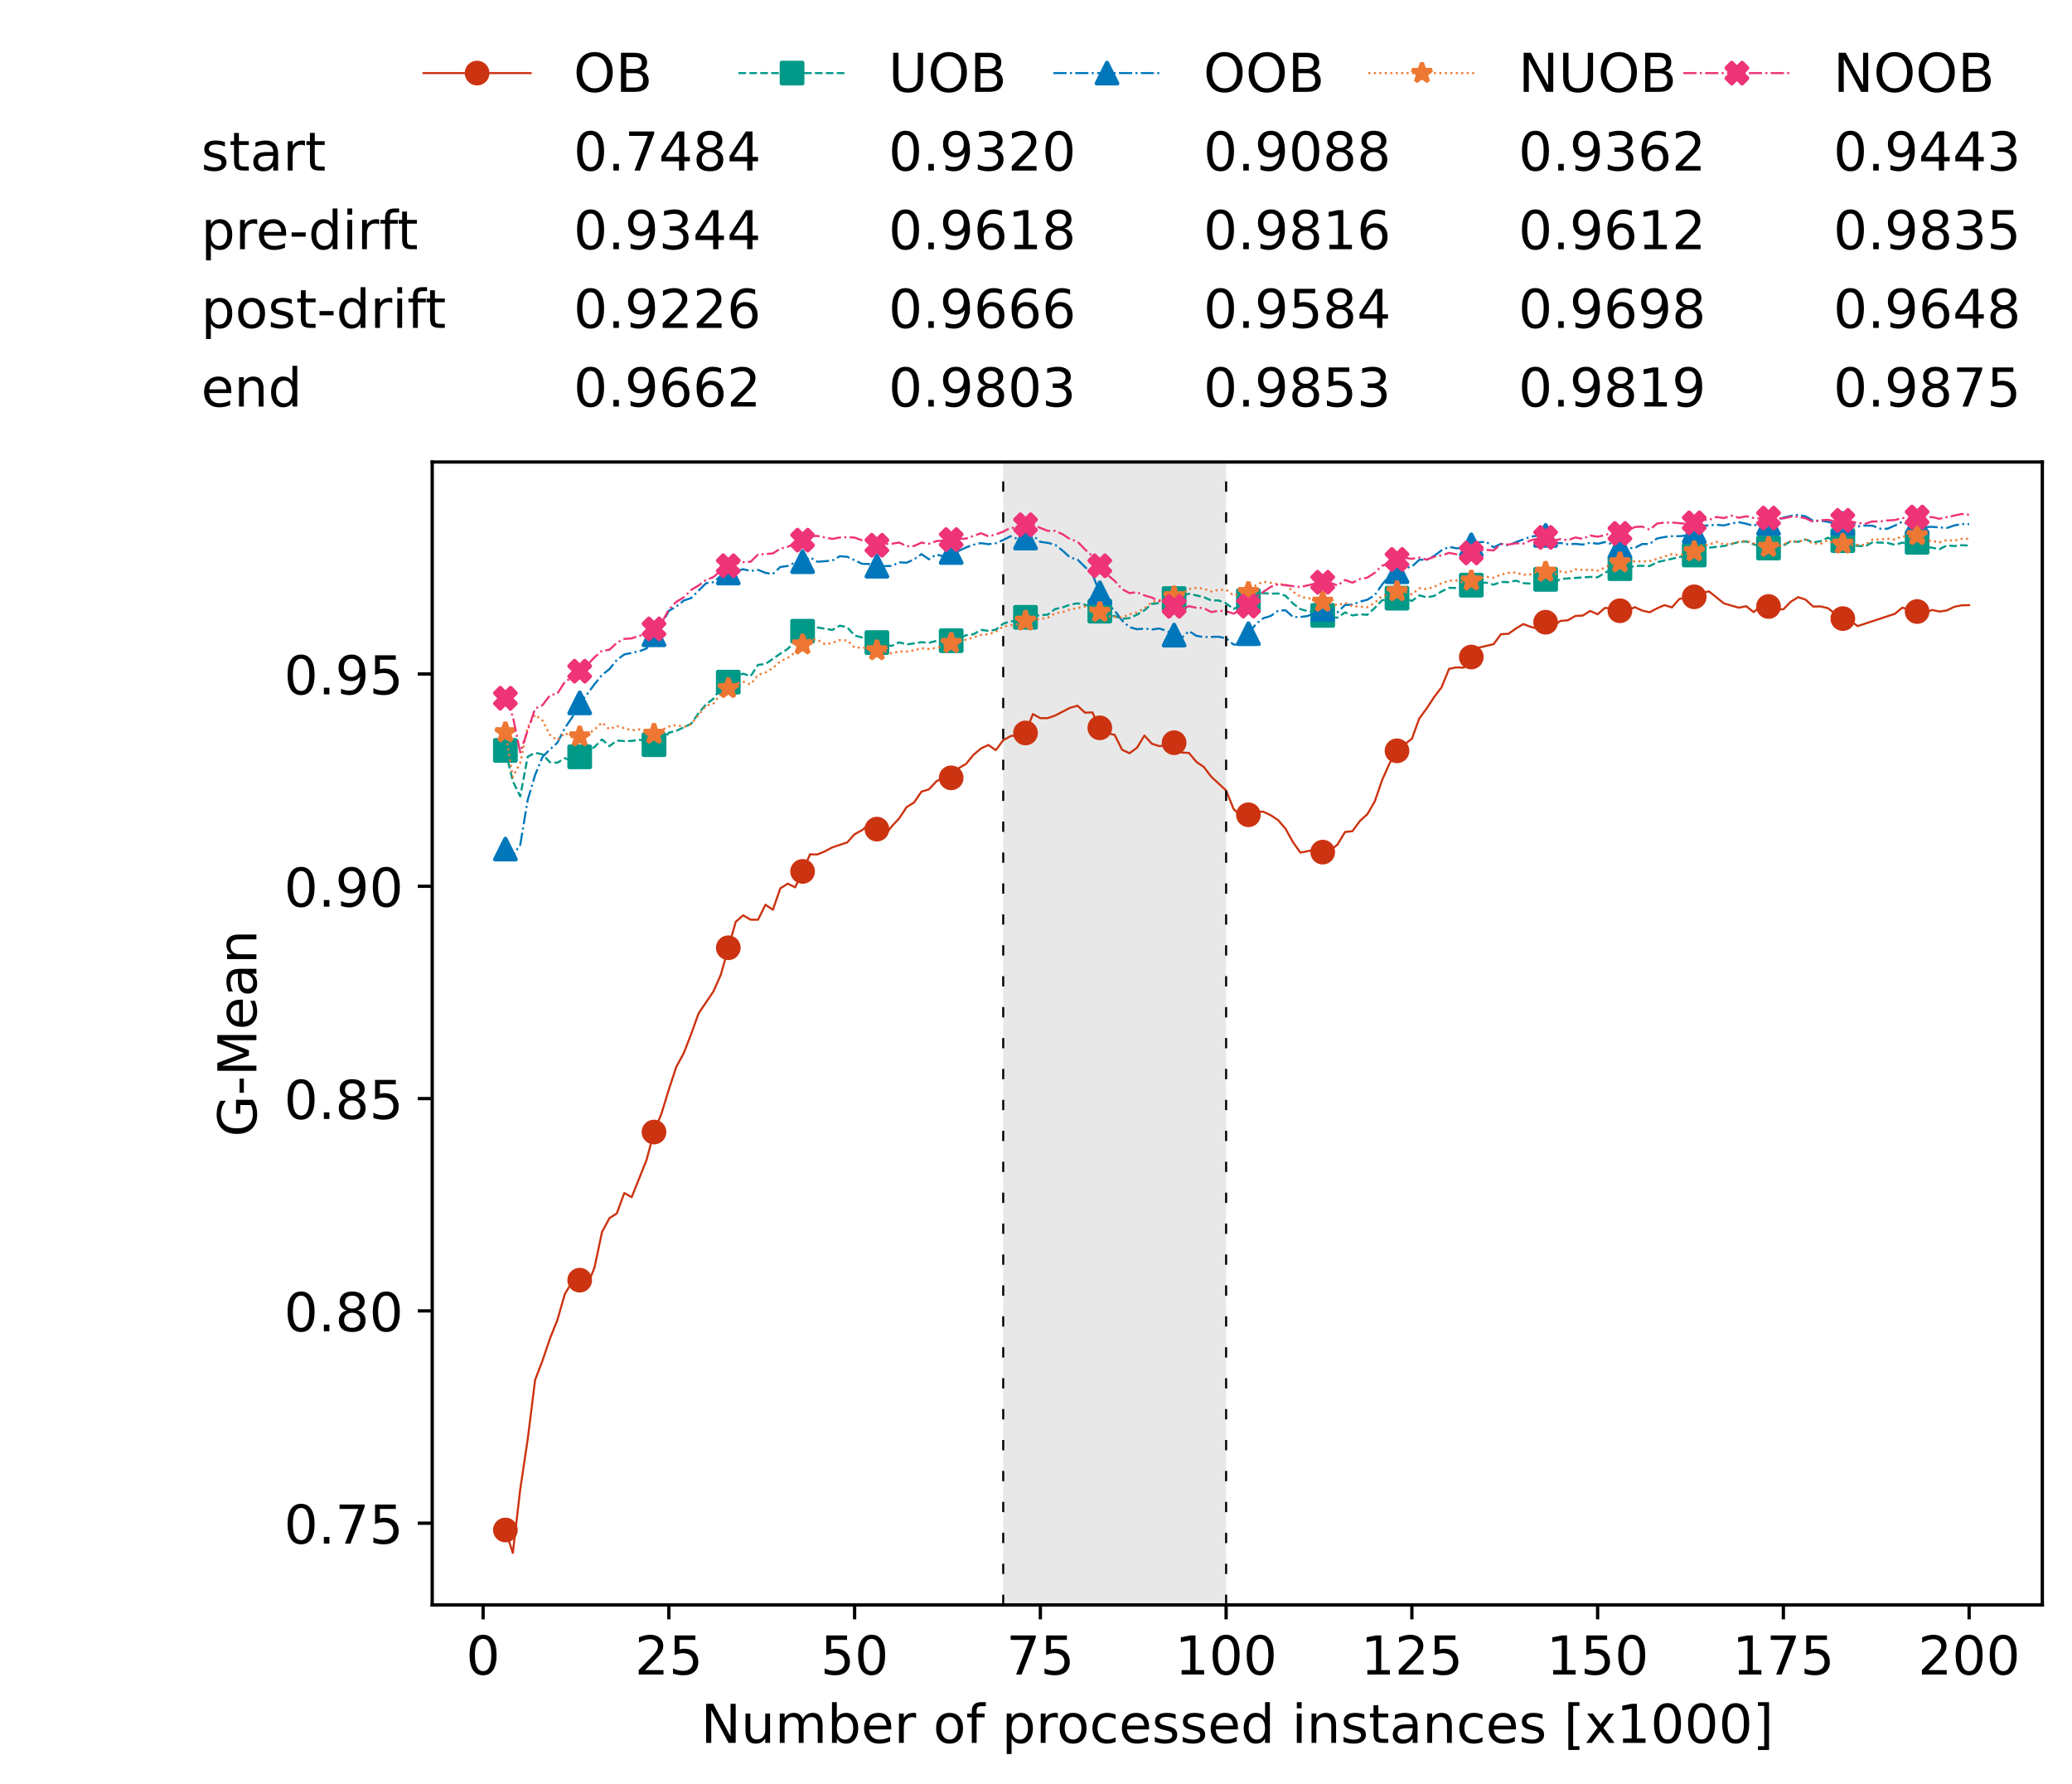 <?xml version="1.0" encoding="utf-8" standalone="no"?>
<!DOCTYPE svg PUBLIC "-//W3C//DTD SVG 1.1//EN"
  "http://www.w3.org/Graphics/SVG/1.1/DTD/svg11.dtd">
<!-- Created with matplotlib (https://matplotlib.org/) -->
<svg height="432.615pt" version="1.1" viewBox="0 0 502.65 432.615" width="502.65pt" xmlns="http://www.w3.org/2000/svg" xmlns:xlink="http://www.w3.org/1999/xlink">
 <defs>
  <style type="text/css">*{stroke-linecap:butt;stroke-linejoin:round;}</style>
 </defs>
 <g id="figure_1">
  <g id="patch_1">
   <path d="M 0 432.615 
L 502.65 432.615 
L 502.65 0 
L 0 0 
z
" style="fill:#ffffff;"/>
  </g>
  <g id="axes_1">
   <g id="patch_2">
    <path d="M 104.85 389.252 
L 495.45 389.252 
L 495.45 112.052 
L 104.85 112.052 
z
" style="fill:#ffffff;"/>
   </g>
   <g id="patch_3">
    <path clip-path="url(#pddf6d7d457)" d="M 297.446 389.252 
L 297.446 112.052 
L 243.372 112.052 
L 243.372 389.252 
z
" style="fill:#d3d3d3;opacity:0.5;"/>
   </g>
   <g id="matplotlib.axis_1">
    <g id="xtick_1">
     <g id="line2d_1">
      <defs>
       <path d="M 0 0 
L 0 3.5 
" id="m017cb1c84e" style="stroke:#000000;stroke-width:0.8;"/>
      </defs>
      <g>
       <use style="stroke:#000000;stroke-width:0.8;" x="117.197" xlink:href="#m017cb1c84e" y="389.252"/>
      </g>
     </g>
     <g id="text_1">
      <!-- 0 -->
      <g transform="translate(113.061 406.13)scale(0.13 -0.13)">
       <defs>
        <path d="M 31.781 66.406 
Q 24.172 66.406 20.328 58.906 
Q 16.5 51.422 16.5 36.375 
Q 16.5 21.391 20.328 13.891 
Q 24.172 6.391 31.781 6.391 
Q 39.453 6.391 43.281 13.891 
Q 47.125 21.391 47.125 36.375 
Q 47.125 51.422 43.281 58.906 
Q 39.453 66.406 31.781 66.406 
z
M 31.781 74.219 
Q 44.047 74.219 50.516 64.516 
Q 56.984 54.828 56.984 36.375 
Q 56.984 17.969 50.516 8.266 
Q 44.047 -1.422 31.781 -1.422 
Q 19.531 -1.422 13.062 8.266 
Q 6.594 17.969 6.594 36.375 
Q 6.594 54.828 13.062 64.516 
Q 19.531 74.219 31.781 74.219 
z
" id="DejaVuSans-48"/>
       </defs>
       <use xlink:href="#DejaVuSans-48"/>
      </g>
     </g>
    </g>
    <g id="xtick_2">
     <g id="line2d_2">
      <g>
       <use style="stroke:#000000;stroke-width:0.8;" x="162.259" xlink:href="#m017cb1c84e" y="389.252"/>
      </g>
     </g>
     <g id="text_2">
      <!-- 25 -->
      <g transform="translate(153.988 406.13)scale(0.13 -0.13)">
       <defs>
        <path d="M 19.188 8.297 
L 53.609 8.297 
L 53.609 0 
L 7.328 0 
L 7.328 8.297 
Q 12.938 14.109 22.625 23.891 
Q 32.328 33.688 34.812 36.531 
Q 39.547 41.844 41.422 45.531 
Q 43.312 49.219 43.312 52.781 
Q 43.312 58.594 39.234 62.25 
Q 35.156 65.922 28.609 65.922 
Q 23.969 65.922 18.812 64.312 
Q 13.672 62.703 7.812 59.422 
L 7.812 69.391 
Q 13.766 71.781 18.938 73 
Q 24.125 74.219 28.422 74.219 
Q 39.75 74.219 46.484 68.547 
Q 53.219 62.891 53.219 53.422 
Q 53.219 48.922 51.531 44.891 
Q 49.859 40.875 45.406 35.406 
Q 44.188 33.984 37.641 27.219 
Q 31.109 20.453 19.188 8.297 
z
" id="DejaVuSans-50"/>
        <path d="M 10.797 72.906 
L 49.516 72.906 
L 49.516 64.594 
L 19.828 64.594 
L 19.828 46.734 
Q 21.969 47.469 24.109 47.828 
Q 26.266 48.188 28.422 48.188 
Q 40.625 48.188 47.75 41.5 
Q 54.891 34.812 54.891 23.391 
Q 54.891 11.625 47.562 5.094 
Q 40.234 -1.422 26.906 -1.422 
Q 22.312 -1.422 17.547 -0.641 
Q 12.797 0.141 7.719 1.703 
L 7.719 11.625 
Q 12.109 9.234 16.797 8.062 
Q 21.484 6.891 26.703 6.891 
Q 35.156 6.891 40.078 11.328 
Q 45.016 15.766 45.016 23.391 
Q 45.016 31 40.078 35.438 
Q 35.156 39.891 26.703 39.891 
Q 22.75 39.891 18.812 39.016 
Q 14.891 38.141 10.797 36.281 
z
" id="DejaVuSans-53"/>
       </defs>
       <use xlink:href="#DejaVuSans-50"/>
       <use x="63.623" xlink:href="#DejaVuSans-53"/>
      </g>
     </g>
    </g>
    <g id="xtick_3">
     <g id="line2d_3">
      <g>
       <use style="stroke:#000000;stroke-width:0.8;" x="207.322" xlink:href="#m017cb1c84e" y="389.252"/>
      </g>
     </g>
     <g id="text_3">
      <!-- 50 -->
      <g transform="translate(199.05 406.13)scale(0.13 -0.13)">
       <use xlink:href="#DejaVuSans-53"/>
       <use x="63.623" xlink:href="#DejaVuSans-48"/>
      </g>
     </g>
    </g>
    <g id="xtick_4">
     <g id="line2d_4">
      <g>
       <use style="stroke:#000000;stroke-width:0.8;" x="252.384" xlink:href="#m017cb1c84e" y="389.252"/>
      </g>
     </g>
     <g id="text_4">
      <!-- 75 -->
      <g transform="translate(244.113 406.13)scale(0.13 -0.13)">
       <defs>
        <path d="M 8.203 72.906 
L 55.078 72.906 
L 55.078 68.703 
L 28.609 0 
L 18.312 0 
L 43.219 64.594 
L 8.203 64.594 
z
" id="DejaVuSans-55"/>
       </defs>
       <use xlink:href="#DejaVuSans-55"/>
       <use x="63.623" xlink:href="#DejaVuSans-53"/>
      </g>
     </g>
    </g>
    <g id="xtick_5">
     <g id="line2d_5">
      <g>
       <use style="stroke:#000000;stroke-width:0.8;" x="297.446" xlink:href="#m017cb1c84e" y="389.252"/>
      </g>
     </g>
     <g id="text_5">
      <!-- 100 -->
      <g transform="translate(285.039 406.13)scale(0.13 -0.13)">
       <defs>
        <path d="M 12.406 8.297 
L 28.516 8.297 
L 28.516 63.922 
L 10.984 60.406 
L 10.984 69.391 
L 28.422 72.906 
L 38.281 72.906 
L 38.281 8.297 
L 54.391 8.297 
L 54.391 0 
L 12.406 0 
z
" id="DejaVuSans-49"/>
       </defs>
       <use xlink:href="#DejaVuSans-49"/>
       <use x="63.623" xlink:href="#DejaVuSans-48"/>
       <use x="127.246" xlink:href="#DejaVuSans-48"/>
      </g>
     </g>
    </g>
    <g id="xtick_6">
     <g id="line2d_6">
      <g>
       <use style="stroke:#000000;stroke-width:0.8;" x="342.509" xlink:href="#m017cb1c84e" y="389.252"/>
      </g>
     </g>
     <g id="text_6">
      <!-- 125 -->
      <g transform="translate(330.102 406.13)scale(0.13 -0.13)">
       <use xlink:href="#DejaVuSans-49"/>
       <use x="63.623" xlink:href="#DejaVuSans-50"/>
       <use x="127.246" xlink:href="#DejaVuSans-53"/>
      </g>
     </g>
    </g>
    <g id="xtick_7">
     <g id="line2d_7">
      <g>
       <use style="stroke:#000000;stroke-width:0.8;" x="387.571" xlink:href="#m017cb1c84e" y="389.252"/>
      </g>
     </g>
     <g id="text_7">
      <!-- 150 -->
      <g transform="translate(375.164 406.13)scale(0.13 -0.13)">
       <use xlink:href="#DejaVuSans-49"/>
       <use x="63.623" xlink:href="#DejaVuSans-53"/>
       <use x="127.246" xlink:href="#DejaVuSans-48"/>
      </g>
     </g>
    </g>
    <g id="xtick_8">
     <g id="line2d_8">
      <g>
       <use style="stroke:#000000;stroke-width:0.8;" x="432.633" xlink:href="#m017cb1c84e" y="389.252"/>
      </g>
     </g>
     <g id="text_8">
      <!-- 175 -->
      <g transform="translate(420.226 406.13)scale(0.13 -0.13)">
       <use xlink:href="#DejaVuSans-49"/>
       <use x="63.623" xlink:href="#DejaVuSans-55"/>
       <use x="127.246" xlink:href="#DejaVuSans-53"/>
      </g>
     </g>
    </g>
    <g id="xtick_9">
     <g id="line2d_9">
      <g>
       <use style="stroke:#000000;stroke-width:0.8;" x="477.695" xlink:href="#m017cb1c84e" y="389.252"/>
      </g>
     </g>
     <g id="text_9">
      <!-- 200 -->
      <g transform="translate(465.289 406.13)scale(0.13 -0.13)">
       <use xlink:href="#DejaVuSans-50"/>
       <use x="63.623" xlink:href="#DejaVuSans-48"/>
       <use x="127.246" xlink:href="#DejaVuSans-48"/>
      </g>
     </g>
    </g>
    <g id="text_10">
     <!-- Number of processed instances [x1000] -->
     <g transform="translate(170.025 422.711)scale(0.13 -0.13)">
      <defs>
       <path d="M 9.812 72.906 
L 23.094 72.906 
L 55.422 11.922 
L 55.422 72.906 
L 64.984 72.906 
L 64.984 0 
L 51.703 0 
L 19.391 60.984 
L 19.391 0 
L 9.812 0 
z
" id="DejaVuSans-78"/>
       <path d="M 8.5 21.578 
L 8.5 54.688 
L 17.484 54.688 
L 17.484 21.922 
Q 17.484 14.156 20.5 10.266 
Q 23.531 6.391 29.594 6.391 
Q 36.859 6.391 41.078 11.031 
Q 45.312 15.672 45.312 23.688 
L 45.312 54.688 
L 54.297 54.688 
L 54.297 0 
L 45.312 0 
L 45.312 8.406 
Q 42.047 3.422 37.719 1 
Q 33.406 -1.422 27.688 -1.422 
Q 18.266 -1.422 13.375 4.438 
Q 8.5 10.297 8.5 21.578 
z
M 31.109 56 
z
" id="DejaVuSans-117"/>
       <path d="M 52 44.188 
Q 55.375 50.25 60.062 53.125 
Q 64.75 56 71.094 56 
Q 79.641 56 84.281 50.016 
Q 88.922 44.047 88.922 33.016 
L 88.922 0 
L 79.891 0 
L 79.891 32.719 
Q 79.891 40.578 77.094 44.375 
Q 74.312 48.188 68.609 48.188 
Q 61.625 48.188 57.562 43.547 
Q 53.516 38.922 53.516 30.906 
L 53.516 0 
L 44.484 0 
L 44.484 32.719 
Q 44.484 40.625 41.703 44.406 
Q 38.922 48.188 33.109 48.188 
Q 26.219 48.188 22.156 43.531 
Q 18.109 38.875 18.109 30.906 
L 18.109 0 
L 9.078 0 
L 9.078 54.688 
L 18.109 54.688 
L 18.109 46.188 
Q 21.188 51.219 25.484 53.609 
Q 29.781 56 35.688 56 
Q 41.656 56 45.828 52.969 
Q 50 49.953 52 44.188 
z
" id="DejaVuSans-109"/>
       <path d="M 48.688 27.297 
Q 48.688 37.203 44.609 42.844 
Q 40.531 48.484 33.406 48.484 
Q 26.266 48.484 22.188 42.844 
Q 18.109 37.203 18.109 27.297 
Q 18.109 17.391 22.188 11.75 
Q 26.266 6.109 33.406 6.109 
Q 40.531 6.109 44.609 11.75 
Q 48.688 17.391 48.688 27.297 
z
M 18.109 46.391 
Q 20.953 51.266 25.266 53.625 
Q 29.594 56 35.594 56 
Q 45.562 56 51.781 48.094 
Q 58.016 40.188 58.016 27.297 
Q 58.016 14.406 51.781 6.484 
Q 45.562 -1.422 35.594 -1.422 
Q 29.594 -1.422 25.266 0.953 
Q 20.953 3.328 18.109 8.203 
L 18.109 0 
L 9.078 0 
L 9.078 75.984 
L 18.109 75.984 
z
" id="DejaVuSans-98"/>
       <path d="M 56.203 29.594 
L 56.203 25.203 
L 14.891 25.203 
Q 15.484 15.922 20.484 11.062 
Q 25.484 6.203 34.422 6.203 
Q 39.594 6.203 44.453 7.469 
Q 49.312 8.734 54.109 11.281 
L 54.109 2.781 
Q 49.266 0.734 44.188 -0.344 
Q 39.109 -1.422 33.891 -1.422 
Q 20.797 -1.422 13.156 6.188 
Q 5.516 13.812 5.516 26.812 
Q 5.516 40.234 12.766 48.109 
Q 20.016 56 32.328 56 
Q 43.359 56 49.781 48.891 
Q 56.203 41.797 56.203 29.594 
z
M 47.219 32.234 
Q 47.125 39.594 43.094 43.984 
Q 39.062 48.391 32.422 48.391 
Q 24.906 48.391 20.391 44.141 
Q 15.875 39.891 15.188 32.172 
z
" id="DejaVuSans-101"/>
       <path d="M 41.109 46.297 
Q 39.594 47.172 37.812 47.578 
Q 36.031 48 33.891 48 
Q 26.266 48 22.188 43.047 
Q 18.109 38.094 18.109 28.812 
L 18.109 0 
L 9.078 0 
L 9.078 54.688 
L 18.109 54.688 
L 18.109 46.188 
Q 20.953 51.172 25.484 53.578 
Q 30.031 56 36.531 56 
Q 37.453 56 38.578 55.875 
Q 39.703 55.766 41.062 55.516 
z
" id="DejaVuSans-114"/>
       <path id="DejaVuSans-32"/>
       <path d="M 30.609 48.391 
Q 23.391 48.391 19.188 42.75 
Q 14.984 37.109 14.984 27.297 
Q 14.984 17.484 19.156 11.844 
Q 23.344 6.203 30.609 6.203 
Q 37.797 6.203 41.984 11.859 
Q 46.188 17.531 46.188 27.297 
Q 46.188 37.016 41.984 42.703 
Q 37.797 48.391 30.609 48.391 
z
M 30.609 56 
Q 42.328 56 49.016 48.375 
Q 55.719 40.766 55.719 27.297 
Q 55.719 13.875 49.016 6.219 
Q 42.328 -1.422 30.609 -1.422 
Q 18.844 -1.422 12.172 6.219 
Q 5.516 13.875 5.516 27.297 
Q 5.516 40.766 12.172 48.375 
Q 18.844 56 30.609 56 
z
" id="DejaVuSans-111"/>
       <path d="M 37.109 75.984 
L 37.109 68.5 
L 28.516 68.5 
Q 23.688 68.5 21.797 66.547 
Q 19.922 64.594 19.922 59.516 
L 19.922 54.688 
L 34.719 54.688 
L 34.719 47.703 
L 19.922 47.703 
L 19.922 0 
L 10.891 0 
L 10.891 47.703 
L 2.297 47.703 
L 2.297 54.688 
L 10.891 54.688 
L 10.891 58.5 
Q 10.891 67.625 15.141 71.797 
Q 19.391 75.984 28.609 75.984 
z
" id="DejaVuSans-102"/>
       <path d="M 18.109 8.203 
L 18.109 -20.797 
L 9.078 -20.797 
L 9.078 54.688 
L 18.109 54.688 
L 18.109 46.391 
Q 20.953 51.266 25.266 53.625 
Q 29.594 56 35.594 56 
Q 45.562 56 51.781 48.094 
Q 58.016 40.188 58.016 27.297 
Q 58.016 14.406 51.781 6.484 
Q 45.562 -1.422 35.594 -1.422 
Q 29.594 -1.422 25.266 0.953 
Q 20.953 3.328 18.109 8.203 
z
M 48.688 27.297 
Q 48.688 37.203 44.609 42.844 
Q 40.531 48.484 33.406 48.484 
Q 26.266 48.484 22.188 42.844 
Q 18.109 37.203 18.109 27.297 
Q 18.109 17.391 22.188 11.75 
Q 26.266 6.109 33.406 6.109 
Q 40.531 6.109 44.609 11.75 
Q 48.688 17.391 48.688 27.297 
z
" id="DejaVuSans-112"/>
       <path d="M 48.781 52.594 
L 48.781 44.188 
Q 44.969 46.297 41.141 47.344 
Q 37.312 48.391 33.406 48.391 
Q 24.656 48.391 19.812 42.844 
Q 14.984 37.312 14.984 27.297 
Q 14.984 17.281 19.812 11.734 
Q 24.656 6.203 33.406 6.203 
Q 37.312 6.203 41.141 7.25 
Q 44.969 8.297 48.781 10.406 
L 48.781 2.094 
Q 45.016 0.344 40.984 -0.531 
Q 36.969 -1.422 32.422 -1.422 
Q 20.062 -1.422 12.781 6.344 
Q 5.516 14.109 5.516 27.297 
Q 5.516 40.672 12.859 48.328 
Q 20.219 56 33.016 56 
Q 37.156 56 41.109 55.141 
Q 45.062 54.297 48.781 52.594 
z
" id="DejaVuSans-99"/>
       <path d="M 44.281 53.078 
L 44.281 44.578 
Q 40.484 46.531 36.375 47.5 
Q 32.281 48.484 27.875 48.484 
Q 21.188 48.484 17.844 46.438 
Q 14.5 44.391 14.5 40.281 
Q 14.5 37.156 16.891 35.375 
Q 19.281 33.594 26.516 31.984 
L 29.594 31.297 
Q 39.156 29.25 43.188 25.516 
Q 47.219 21.781 47.219 15.094 
Q 47.219 7.469 41.188 3.016 
Q 35.156 -1.422 24.609 -1.422 
Q 20.219 -1.422 15.453 -0.562 
Q 10.688 0.297 5.422 2 
L 5.422 11.281 
Q 10.406 8.688 15.234 7.391 
Q 20.062 6.109 24.812 6.109 
Q 31.156 6.109 34.562 8.281 
Q 37.984 10.453 37.984 14.406 
Q 37.984 18.062 35.516 20.016 
Q 33.062 21.969 24.703 23.781 
L 21.578 24.516 
Q 13.234 26.266 9.516 29.906 
Q 5.812 33.547 5.812 39.891 
Q 5.812 47.609 11.281 51.797 
Q 16.75 56 26.812 56 
Q 31.781 56 36.172 55.266 
Q 40.578 54.547 44.281 53.078 
z
" id="DejaVuSans-115"/>
       <path d="M 45.406 46.391 
L 45.406 75.984 
L 54.391 75.984 
L 54.391 0 
L 45.406 0 
L 45.406 8.203 
Q 42.578 3.328 38.25 0.953 
Q 33.938 -1.422 27.875 -1.422 
Q 17.969 -1.422 11.734 6.484 
Q 5.516 14.406 5.516 27.297 
Q 5.516 40.188 11.734 48.094 
Q 17.969 56 27.875 56 
Q 33.938 56 38.25 53.625 
Q 42.578 51.266 45.406 46.391 
z
M 14.797 27.297 
Q 14.797 17.391 18.875 11.75 
Q 22.953 6.109 30.078 6.109 
Q 37.203 6.109 41.297 11.75 
Q 45.406 17.391 45.406 27.297 
Q 45.406 37.203 41.297 42.844 
Q 37.203 48.484 30.078 48.484 
Q 22.953 48.484 18.875 42.844 
Q 14.797 37.203 14.797 27.297 
z
" id="DejaVuSans-100"/>
       <path d="M 9.422 54.688 
L 18.406 54.688 
L 18.406 0 
L 9.422 0 
z
M 9.422 75.984 
L 18.406 75.984 
L 18.406 64.594 
L 9.422 64.594 
z
" id="DejaVuSans-105"/>
       <path d="M 54.891 33.016 
L 54.891 0 
L 45.906 0 
L 45.906 32.719 
Q 45.906 40.484 42.875 44.328 
Q 39.844 48.188 33.797 48.188 
Q 26.516 48.188 22.312 43.547 
Q 18.109 38.922 18.109 30.906 
L 18.109 0 
L 9.078 0 
L 9.078 54.688 
L 18.109 54.688 
L 18.109 46.188 
Q 21.344 51.125 25.703 53.562 
Q 30.078 56 35.797 56 
Q 45.219 56 50.047 50.172 
Q 54.891 44.344 54.891 33.016 
z
" id="DejaVuSans-110"/>
       <path d="M 18.312 70.219 
L 18.312 54.688 
L 36.812 54.688 
L 36.812 47.703 
L 18.312 47.703 
L 18.312 18.016 
Q 18.312 11.328 20.141 9.422 
Q 21.969 7.516 27.594 7.516 
L 36.812 7.516 
L 36.812 0 
L 27.594 0 
Q 17.188 0 13.234 3.875 
Q 9.281 7.766 9.281 18.016 
L 9.281 47.703 
L 2.688 47.703 
L 2.688 54.688 
L 9.281 54.688 
L 9.281 70.219 
z
" id="DejaVuSans-116"/>
       <path d="M 34.281 27.484 
Q 23.391 27.484 19.188 25 
Q 14.984 22.516 14.984 16.5 
Q 14.984 11.719 18.141 8.906 
Q 21.297 6.109 26.703 6.109 
Q 34.188 6.109 38.703 11.406 
Q 43.219 16.703 43.219 25.484 
L 43.219 27.484 
z
M 52.203 31.203 
L 52.203 0 
L 43.219 0 
L 43.219 8.297 
Q 40.141 3.328 35.547 0.953 
Q 30.953 -1.422 24.312 -1.422 
Q 15.922 -1.422 10.953 3.297 
Q 6 8.016 6 15.922 
Q 6 25.141 12.172 29.828 
Q 18.359 34.516 30.609 34.516 
L 43.219 34.516 
L 43.219 35.406 
Q 43.219 41.609 39.141 45 
Q 35.062 48.391 27.688 48.391 
Q 23 48.391 18.547 47.266 
Q 14.109 46.141 10.016 43.891 
L 10.016 52.203 
Q 14.938 54.109 19.578 55.047 
Q 24.219 56 28.609 56 
Q 40.484 56 46.344 49.844 
Q 52.203 43.703 52.203 31.203 
z
" id="DejaVuSans-97"/>
       <path d="M 8.594 75.984 
L 29.297 75.984 
L 29.297 69 
L 17.578 69 
L 17.578 -6.203 
L 29.297 -6.203 
L 29.297 -13.188 
L 8.594 -13.188 
z
" id="DejaVuSans-91"/>
       <path d="M 54.891 54.688 
L 35.109 28.078 
L 55.906 0 
L 45.312 0 
L 29.391 21.484 
L 13.484 0 
L 2.875 0 
L 24.125 28.609 
L 4.688 54.688 
L 15.281 54.688 
L 29.781 35.203 
L 44.281 54.688 
z
" id="DejaVuSans-120"/>
       <path d="M 30.422 75.984 
L 30.422 -13.188 
L 9.719 -13.188 
L 9.719 -6.203 
L 21.391 -6.203 
L 21.391 69 
L 9.719 69 
L 9.719 75.984 
z
" id="DejaVuSans-93"/>
      </defs>
      <use xlink:href="#DejaVuSans-78"/>
      <use x="74.805" xlink:href="#DejaVuSans-117"/>
      <use x="138.184" xlink:href="#DejaVuSans-109"/>
      <use x="235.596" xlink:href="#DejaVuSans-98"/>
      <use x="299.072" xlink:href="#DejaVuSans-101"/>
      <use x="360.596" xlink:href="#DejaVuSans-114"/>
      <use x="401.709" xlink:href="#DejaVuSans-32"/>
      <use x="433.496" xlink:href="#DejaVuSans-111"/>
      <use x="494.678" xlink:href="#DejaVuSans-102"/>
      <use x="529.883" xlink:href="#DejaVuSans-32"/>
      <use x="561.67" xlink:href="#DejaVuSans-112"/>
      <use x="625.146" xlink:href="#DejaVuSans-114"/>
      <use x="664.01" xlink:href="#DejaVuSans-111"/>
      <use x="725.191" xlink:href="#DejaVuSans-99"/>
      <use x="780.172" xlink:href="#DejaVuSans-101"/>
      <use x="841.695" xlink:href="#DejaVuSans-115"/>
      <use x="893.795" xlink:href="#DejaVuSans-115"/>
      <use x="945.895" xlink:href="#DejaVuSans-101"/>
      <use x="1007.418" xlink:href="#DejaVuSans-100"/>
      <use x="1070.895" xlink:href="#DejaVuSans-32"/>
      <use x="1102.682" xlink:href="#DejaVuSans-105"/>
      <use x="1130.465" xlink:href="#DejaVuSans-110"/>
      <use x="1193.844" xlink:href="#DejaVuSans-115"/>
      <use x="1245.943" xlink:href="#DejaVuSans-116"/>
      <use x="1285.152" xlink:href="#DejaVuSans-97"/>
      <use x="1346.432" xlink:href="#DejaVuSans-110"/>
      <use x="1409.811" xlink:href="#DejaVuSans-99"/>
      <use x="1464.791" xlink:href="#DejaVuSans-101"/>
      <use x="1526.314" xlink:href="#DejaVuSans-115"/>
      <use x="1578.414" xlink:href="#DejaVuSans-32"/>
      <use x="1610.201" xlink:href="#DejaVuSans-91"/>
      <use x="1649.215" xlink:href="#DejaVuSans-120"/>
      <use x="1708.395" xlink:href="#DejaVuSans-49"/>
      <use x="1772.018" xlink:href="#DejaVuSans-48"/>
      <use x="1835.641" xlink:href="#DejaVuSans-48"/>
      <use x="1899.264" xlink:href="#DejaVuSans-48"/>
      <use x="1962.887" xlink:href="#DejaVuSans-93"/>
     </g>
    </g>
   </g>
   <g id="matplotlib.axis_2">
    <g id="ytick_1">
     <g id="line2d_10">
      <defs>
       <path d="M 0 0 
L -3.5 0 
" id="me8e75dd2ca" style="stroke:#000000;stroke-width:0.8;"/>
      </defs>
      <g>
       <use style="stroke:#000000;stroke-width:0.8;" x="104.85" xlink:href="#me8e75dd2ca" y="369.43"/>
      </g>
     </g>
     <g id="text_11">
      <!-- 0.75 -->
      <g transform="translate(68.905 374.369)scale(0.13 -0.13)">
       <defs>
        <path d="M 10.688 12.406 
L 21 12.406 
L 21 0 
L 10.688 0 
z
" id="DejaVuSans-46"/>
       </defs>
       <use xlink:href="#DejaVuSans-48"/>
       <use x="63.623" xlink:href="#DejaVuSans-46"/>
       <use x="95.41" xlink:href="#DejaVuSans-55"/>
       <use x="159.033" xlink:href="#DejaVuSans-53"/>
      </g>
     </g>
    </g>
    <g id="ytick_2">
     <g id="line2d_11">
      <g>
       <use style="stroke:#000000;stroke-width:0.8;" x="104.85" xlink:href="#me8e75dd2ca" y="317.938"/>
      </g>
     </g>
     <g id="text_12">
      <!-- 0.80 -->
      <g transform="translate(68.905 322.877)scale(0.13 -0.13)">
       <defs>
        <path d="M 31.781 34.625 
Q 24.75 34.625 20.719 30.859 
Q 16.703 27.094 16.703 20.516 
Q 16.703 13.922 20.719 10.156 
Q 24.75 6.391 31.781 6.391 
Q 38.812 6.391 42.859 10.172 
Q 46.922 13.969 46.922 20.516 
Q 46.922 27.094 42.891 30.859 
Q 38.875 34.625 31.781 34.625 
z
M 21.922 38.812 
Q 15.578 40.375 12.031 44.719 
Q 8.5 49.078 8.5 55.328 
Q 8.5 64.062 14.719 69.141 
Q 20.953 74.219 31.781 74.219 
Q 42.672 74.219 48.875 69.141 
Q 55.078 64.062 55.078 55.328 
Q 55.078 49.078 51.531 44.719 
Q 48 40.375 41.703 38.812 
Q 48.828 37.156 52.797 32.312 
Q 56.781 27.484 56.781 20.516 
Q 56.781 9.906 50.312 4.234 
Q 43.844 -1.422 31.781 -1.422 
Q 19.734 -1.422 13.25 4.234 
Q 6.781 9.906 6.781 20.516 
Q 6.781 27.484 10.781 32.312 
Q 14.797 37.156 21.922 38.812 
z
M 18.312 54.391 
Q 18.312 48.734 21.844 45.562 
Q 25.391 42.391 31.781 42.391 
Q 38.141 42.391 41.719 45.562 
Q 45.312 48.734 45.312 54.391 
Q 45.312 60.062 41.719 63.234 
Q 38.141 66.406 31.781 66.406 
Q 25.391 66.406 21.844 63.234 
Q 18.312 60.062 18.312 54.391 
z
" id="DejaVuSans-56"/>
       </defs>
       <use xlink:href="#DejaVuSans-48"/>
       <use x="63.623" xlink:href="#DejaVuSans-46"/>
       <use x="95.41" xlink:href="#DejaVuSans-56"/>
       <use x="159.033" xlink:href="#DejaVuSans-48"/>
      </g>
     </g>
    </g>
    <g id="ytick_3">
     <g id="line2d_12">
      <g>
       <use style="stroke:#000000;stroke-width:0.8;" x="104.85" xlink:href="#me8e75dd2ca" y="266.447"/>
      </g>
     </g>
     <g id="text_13">
      <!-- 0.85 -->
      <g transform="translate(68.905 271.386)scale(0.13 -0.13)">
       <use xlink:href="#DejaVuSans-48"/>
       <use x="63.623" xlink:href="#DejaVuSans-46"/>
       <use x="95.41" xlink:href="#DejaVuSans-56"/>
       <use x="159.033" xlink:href="#DejaVuSans-53"/>
      </g>
     </g>
    </g>
    <g id="ytick_4">
     <g id="line2d_13">
      <g>
       <use style="stroke:#000000;stroke-width:0.8;" x="104.85" xlink:href="#me8e75dd2ca" y="214.955"/>
      </g>
     </g>
     <g id="text_14">
      <!-- 0.90 -->
      <g transform="translate(68.905 219.894)scale(0.13 -0.13)">
       <defs>
        <path d="M 10.984 1.516 
L 10.984 10.5 
Q 14.703 8.734 18.5 7.812 
Q 22.312 6.891 25.984 6.891 
Q 35.75 6.891 40.891 13.453 
Q 46.047 20.016 46.781 33.406 
Q 43.953 29.203 39.594 26.953 
Q 35.25 24.703 29.984 24.703 
Q 19.047 24.703 12.672 31.312 
Q 6.297 37.938 6.297 49.422 
Q 6.297 60.641 12.938 67.422 
Q 19.578 74.219 30.609 74.219 
Q 43.266 74.219 49.922 64.516 
Q 56.594 54.828 56.594 36.375 
Q 56.594 19.141 48.406 8.859 
Q 40.234 -1.422 26.422 -1.422 
Q 22.703 -1.422 18.891 -0.688 
Q 15.094 0.047 10.984 1.516 
z
M 30.609 32.422 
Q 37.25 32.422 41.125 36.953 
Q 45.016 41.5 45.016 49.422 
Q 45.016 57.281 41.125 61.844 
Q 37.25 66.406 30.609 66.406 
Q 23.969 66.406 20.094 61.844 
Q 16.219 57.281 16.219 49.422 
Q 16.219 41.5 20.094 36.953 
Q 23.969 32.422 30.609 32.422 
z
" id="DejaVuSans-57"/>
       </defs>
       <use xlink:href="#DejaVuSans-48"/>
       <use x="63.623" xlink:href="#DejaVuSans-46"/>
       <use x="95.41" xlink:href="#DejaVuSans-57"/>
       <use x="159.033" xlink:href="#DejaVuSans-48"/>
      </g>
     </g>
    </g>
    <g id="ytick_5">
     <g id="line2d_14">
      <g>
       <use style="stroke:#000000;stroke-width:0.8;" x="104.85" xlink:href="#me8e75dd2ca" y="163.464"/>
      </g>
     </g>
     <g id="text_15">
      <!-- 0.95 -->
      <g transform="translate(68.905 168.403)scale(0.13 -0.13)">
       <use xlink:href="#DejaVuSans-48"/>
       <use x="63.623" xlink:href="#DejaVuSans-46"/>
       <use x="95.41" xlink:href="#DejaVuSans-57"/>
       <use x="159.033" xlink:href="#DejaVuSans-53"/>
      </g>
     </g>
    </g>
    <g id="text_16">
     <!-- G-Mean -->
     <g transform="translate(62.201 275.744)rotate(-90)scale(0.13 -0.13)">
      <defs>
       <path d="M 59.516 10.406 
L 59.516 29.984 
L 43.406 29.984 
L 43.406 38.094 
L 69.281 38.094 
L 69.281 6.781 
Q 63.578 2.734 56.688 0.656 
Q 49.812 -1.422 42 -1.422 
Q 24.906 -1.422 15.25 8.562 
Q 5.609 18.562 5.609 36.375 
Q 5.609 54.25 15.25 64.234 
Q 24.906 74.219 42 74.219 
Q 49.125 74.219 55.547 72.453 
Q 61.969 70.703 67.391 67.281 
L 67.391 56.781 
Q 61.922 61.422 55.766 63.766 
Q 49.609 66.109 42.828 66.109 
Q 29.438 66.109 22.719 58.641 
Q 16.016 51.172 16.016 36.375 
Q 16.016 21.625 22.719 14.156 
Q 29.438 6.688 42.828 6.688 
Q 48.047 6.688 52.141 7.594 
Q 56.25 8.5 59.516 10.406 
z
" id="DejaVuSans-71"/>
       <path d="M 4.891 31.391 
L 31.203 31.391 
L 31.203 23.391 
L 4.891 23.391 
z
" id="DejaVuSans-45"/>
       <path d="M 9.812 72.906 
L 24.516 72.906 
L 43.109 23.297 
L 61.812 72.906 
L 76.516 72.906 
L 76.516 0 
L 66.891 0 
L 66.891 64.016 
L 48.094 14.016 
L 38.188 14.016 
L 19.391 64.016 
L 19.391 0 
L 9.812 0 
z
" id="DejaVuSans-77"/>
      </defs>
      <use xlink:href="#DejaVuSans-71"/>
      <use x="77.49" xlink:href="#DejaVuSans-45"/>
      <use x="113.574" xlink:href="#DejaVuSans-77"/>
      <use x="199.854" xlink:href="#DejaVuSans-101"/>
      <use x="261.377" xlink:href="#DejaVuSans-97"/>
      <use x="322.656" xlink:href="#DejaVuSans-110"/>
     </g>
    </g>
   </g>
   <g id="line2d_15"/>
   <g id="line2d_16"/>
   <g id="line2d_17"/>
   <g id="line2d_18"/>
   <g id="line2d_19"/>
   <g id="line2d_20">
    <path clip-path="url(#pddf6d7d457)" d="M 122.605 371.074 
L 124.407 376.652 
L 126.21 361.159 
L 128.012 349.11 
L 129.815 334.693 
L 131.617 329.97 
L 133.419 324.64 
L 135.222 320.114 
L 137.024 313.854 
L 138.827 310.856 
L 140.629 310.487 
L 142.432 311.95 
L 144.234 307.369 
L 146.037 298.822 
L 147.839 295.453 
L 149.642 294.279 
L 151.444 289.354 
L 153.247 290.339 
L 156.852 281.311 
L 158.654 274.56 
L 160.457 270.125 
L 162.259 264.232 
L 164.062 258.766 
L 165.864 255.452 
L 167.667 250.804 
L 169.469 245.786 
L 173.074 240.449 
L 174.877 236.362 
L 178.482 223.564 
L 180.284 221.999 
L 182.087 223.053 
L 183.889 223.063 
L 185.692 219.427 
L 187.494 220.641 
L 189.297 215.46 
L 191.099 214.311 
L 192.902 215.207 
L 194.704 211.347 
L 196.507 207.208 
L 198.309 207.222 
L 200.112 206.485 
L 201.914 205.522 
L 205.519 204.317 
L 207.322 202.33 
L 209.124 201.345 
L 210.927 199.825 
L 212.729 201.094 
L 214.532 202.72 
L 216.334 200.42 
L 218.137 198.49 
L 219.939 195.747 
L 221.742 194.628 
L 223.544 191.996 
L 225.347 191.451 
L 227.149 189.509 
L 228.952 188.506 
L 230.754 188.652 
L 232.557 186.327 
L 234.359 185.265 
L 236.162 183.059 
L 237.964 181.545 
L 239.767 180.683 
L 241.569 181.933 
L 243.372 179.534 
L 245.174 178.525 
L 246.976 178.26 
L 248.779 177.768 
L 250.581 173.186 
L 252.384 174.182 
L 254.186 174.165 
L 255.989 173.533 
L 259.594 171.663 
L 261.396 171.157 
L 263.199 172.842 
L 265.001 172.78 
L 266.804 176.522 
L 268.606 177.819 
L 270.409 178.235 
L 272.211 181.841 
L 274.014 182.685 
L 275.816 181.363 
L 277.619 178.392 
L 279.421 180.375 
L 281.224 180.953 
L 283.026 180.819 
L 284.829 180.133 
L 286.631 182.512 
L 288.434 182.619 
L 290.236 184.771 
L 292.039 186.016 
L 293.841 188.387 
L 297.446 191.723 
L 299.249 196.189 
L 301.051 197.964 
L 302.854 197.612 
L 304.656 196.894 
L 306.459 196.86 
L 308.261 197.718 
L 310.064 198.907 
L 311.866 201.006 
L 313.669 204.262 
L 315.471 206.787 
L 319.076 206.077 
L 320.879 206.667 
L 322.681 206.293 
L 324.484 204.814 
L 326.286 201.787 
L 328.089 201.583 
L 329.891 199.126 
L 331.694 197.489 
L 333.496 194.404 
L 335.299 189.185 
L 337.101 185.119 
L 338.904 182.103 
L 340.706 180.562 
L 342.509 179.174 
L 344.311 174.245 
L 346.114 171.806 
L 347.916 169.047 
L 349.719 166.676 
L 351.521 162.226 
L 353.324 161.854 
L 355.126 161.933 
L 356.928 159.353 
L 358.731 157.079 
L 362.336 156.233 
L 364.138 153.8 
L 365.941 153.728 
L 367.743 152.435 
L 369.546 151.358 
L 371.348 152.034 
L 373.151 152.518 
L 374.953 150.912 
L 376.756 151.845 
L 378.558 150.594 
L 380.361 150.435 
L 382.163 149.39 
L 383.966 149.298 
L 385.768 148.181 
L 387.571 148.981 
L 389.373 147.422 
L 391.176 147.65 
L 392.978 148.128 
L 394.781 148.122 
L 396.583 147.253 
L 398.386 148.087 
L 400.188 148.502 
L 401.991 147.541 
L 403.793 146.765 
L 405.596 147.32 
L 407.398 145.264 
L 409.201 144.886 
L 411.003 144.75 
L 412.806 143.738 
L 414.608 143.444 
L 418.213 146.348 
L 421.818 147.391 
L 423.621 147.028 
L 425.423 148.458 
L 427.226 146.94 
L 429.028 147.092 
L 430.831 147.804 
L 432.633 147.773 
L 434.436 145.932 
L 436.238 144.825 
L 438.041 145.448 
L 439.843 147.11 
L 441.646 147.075 
L 443.448 147.508 
L 445.251 148.885 
L 447.053 150.031 
L 448.856 150.589 
L 450.658 151.844 
L 459.671 148.876 
L 461.473 147.384 
L 466.881 148.749 
L 468.683 147.928 
L 470.485 148.323 
L 472.288 148.052 
L 474.09 147.169 
L 475.893 146.808 
L 477.695 146.769 
L 477.695 146.769 
" style="fill:none;stroke:#cc3311;stroke-linecap:square;stroke-width:0.5;"/>
    <defs>
     <path d="M 0 2.5 
C 0.663 2.5 1.299 2.237 1.768 1.768 
C 2.237 1.299 2.5 0.663 2.5 0 
C 2.5 -0.663 2.237 -1.299 1.768 -1.768 
C 1.299 -2.237 0.663 -2.5 0 -2.5 
C -0.663 -2.5 -1.299 -2.237 -1.768 -1.768 
C -2.237 -1.299 -2.5 -0.663 -2.5 0 
C -2.5 0.663 -2.237 1.299 -1.768 1.768 
C -1.299 2.237 -0.663 2.5 0 2.5 
z
" id="m8db486bffc" style="stroke:#cc3311;"/>
    </defs>
    <g clip-path="url(#pddf6d7d457)">
     <use style="fill:#cc3311;stroke:#cc3311;" x="122.605" xlink:href="#m8db486bffc" y="371.074"/>
     <use style="fill:#cc3311;stroke:#cc3311;" x="140.629" xlink:href="#m8db486bffc" y="310.487"/>
     <use style="fill:#cc3311;stroke:#cc3311;" x="158.654" xlink:href="#m8db486bffc" y="274.56"/>
     <use style="fill:#cc3311;stroke:#cc3311;" x="176.679" xlink:href="#m8db486bffc" y="229.866"/>
     <use style="fill:#cc3311;stroke:#cc3311;" x="194.704" xlink:href="#m8db486bffc" y="211.347"/>
     <use style="fill:#cc3311;stroke:#cc3311;" x="212.729" xlink:href="#m8db486bffc" y="201.094"/>
     <use style="fill:#cc3311;stroke:#cc3311;" x="230.754" xlink:href="#m8db486bffc" y="188.652"/>
     <use style="fill:#cc3311;stroke:#cc3311;" x="248.779" xlink:href="#m8db486bffc" y="177.768"/>
     <use style="fill:#cc3311;stroke:#cc3311;" x="266.804" xlink:href="#m8db486bffc" y="176.522"/>
     <use style="fill:#cc3311;stroke:#cc3311;" x="284.829" xlink:href="#m8db486bffc" y="180.133"/>
     <use style="fill:#cc3311;stroke:#cc3311;" x="302.854" xlink:href="#m8db486bffc" y="197.612"/>
     <use style="fill:#cc3311;stroke:#cc3311;" x="320.879" xlink:href="#m8db486bffc" y="206.667"/>
     <use style="fill:#cc3311;stroke:#cc3311;" x="338.904" xlink:href="#m8db486bffc" y="182.103"/>
     <use style="fill:#cc3311;stroke:#cc3311;" x="356.928" xlink:href="#m8db486bffc" y="159.353"/>
     <use style="fill:#cc3311;stroke:#cc3311;" x="374.953" xlink:href="#m8db486bffc" y="150.912"/>
     <use style="fill:#cc3311;stroke:#cc3311;" x="392.978" xlink:href="#m8db486bffc" y="148.128"/>
     <use style="fill:#cc3311;stroke:#cc3311;" x="411.003" xlink:href="#m8db486bffc" y="144.75"/>
     <use style="fill:#cc3311;stroke:#cc3311;" x="429.028" xlink:href="#m8db486bffc" y="147.092"/>
     <use style="fill:#cc3311;stroke:#cc3311;" x="447.053" xlink:href="#m8db486bffc" y="150.031"/>
     <use style="fill:#cc3311;stroke:#cc3311;" x="465.078" xlink:href="#m8db486bffc" y="148.316"/>
    </g>
   </g>
   <g id="line2d_21"/>
   <g id="line2d_22"/>
   <g id="line2d_23"/>
   <g id="line2d_24"/>
   <g id="line2d_25">
    <path clip-path="url(#pddf6d7d457)" d="M 122.605 182.002 
L 124.407 189.455 
L 126.21 193.158 
L 128.012 183.523 
L 129.815 182.572 
L 131.617 182.96 
L 133.419 184.883 
L 135.222 184.995 
L 137.024 183.884 
L 138.827 184.576 
L 142.432 182.458 
L 144.234 181.161 
L 146.037 179.331 
L 147.839 180.964 
L 149.642 179.622 
L 151.444 179.725 
L 153.247 179.697 
L 155.049 179.452 
L 156.852 179.55 
L 158.654 180.607 
L 160.457 179.952 
L 162.259 177.709 
L 164.062 177.268 
L 167.667 175.523 
L 169.469 172.99 
L 171.272 170.828 
L 173.074 169.478 
L 174.877 166.811 
L 178.482 164.093 
L 180.284 163.383 
L 182.087 164.008 
L 183.889 161.258 
L 185.692 161.046 
L 189.297 158.536 
L 191.099 157.375 
L 192.902 155.596 
L 194.704 153.098 
L 196.507 151.641 
L 198.309 152.182 
L 201.914 152.782 
L 203.717 151.744 
L 205.519 152.115 
L 207.322 154.149 
L 210.927 155.053 
L 212.729 155.849 
L 214.532 156.367 
L 216.334 156.655 
L 218.137 155.782 
L 219.939 156.305 
L 223.544 155.762 
L 225.347 155.898 
L 227.149 155.44 
L 228.952 155.72 
L 230.754 155.39 
L 232.557 154.866 
L 234.359 154.072 
L 236.162 153.828 
L 237.964 152.778 
L 239.767 152.991 
L 241.569 152.746 
L 243.372 151.277 
L 245.174 150.665 
L 246.976 150.694 
L 248.779 149.719 
L 250.581 149.39 
L 254.186 149.053 
L 255.989 147.696 
L 257.791 147.319 
L 259.594 146.633 
L 261.396 146.32 
L 263.199 146.682 
L 265.001 147.157 
L 266.804 148.217 
L 268.606 149.672 
L 270.409 149.377 
L 272.211 150.097 
L 274.014 149.908 
L 275.816 149.085 
L 277.619 148.02 
L 279.421 146.462 
L 281.224 146.287 
L 283.026 145.648 
L 286.631 144.604 
L 288.434 143.996 
L 292.039 144.827 
L 293.841 145.631 
L 295.644 145.63 
L 297.446 146.319 
L 299.249 147.696 
L 301.051 146.815 
L 302.854 145.684 
L 304.656 143.874 
L 306.459 143.869 
L 308.261 143.984 
L 310.064 143.939 
L 311.866 144.493 
L 313.669 146.366 
L 315.471 147.737 
L 317.274 148.243 
L 319.076 148.56 
L 320.879 149.258 
L 322.681 149.654 
L 324.484 149.786 
L 326.286 148.53 
L 328.089 149.253 
L 329.891 148.99 
L 331.694 149.112 
L 333.496 147.45 
L 335.299 145.564 
L 337.101 145.441 
L 338.904 145.071 
L 340.706 145 
L 342.509 145.761 
L 344.311 144.383 
L 346.114 144.885 
L 347.916 144.533 
L 349.719 143.432 
L 351.521 142.57 
L 353.324 142.619 
L 355.126 142.54 
L 358.731 141.407 
L 360.533 141.308 
L 362.336 141.802 
L 364.138 141.134 
L 365.941 141.193 
L 367.743 140.823 
L 369.546 141.428 
L 371.348 141.554 
L 373.151 140.966 
L 374.953 140.512 
L 376.756 141.626 
L 378.558 140.414 
L 385.768 139.918 
L 387.571 140.017 
L 389.373 138.895 
L 391.176 137.997 
L 392.978 137.921 
L 394.781 137.669 
L 396.583 137.283 
L 398.386 137.221 
L 400.188 137.288 
L 401.991 136.351 
L 407.398 135.106 
L 409.201 134.764 
L 411.003 134.609 
L 412.806 133.017 
L 418.213 132.442 
L 421.818 131.459 
L 423.621 131.323 
L 425.423 132.027 
L 429.028 132.914 
L 430.831 132.9 
L 432.633 132.311 
L 434.436 131.27 
L 436.238 131.41 
L 438.041 130.832 
L 439.843 131.545 
L 441.646 131.246 
L 443.448 130.411 
L 445.251 131.247 
L 447.053 131.112 
L 448.856 132.026 
L 450.658 132.395 
L 452.461 132.512 
L 454.263 131.543 
L 457.868 131.666 
L 459.671 132.149 
L 461.473 131.599 
L 463.276 131.947 
L 465.078 131.522 
L 466.881 132.618 
L 468.683 132.83 
L 470.485 133.204 
L 472.288 132.287 
L 474.09 132.432 
L 475.893 132.235 
L 477.695 132.311 
L 477.695 132.311 
" style="fill:none;stroke:#009988;stroke-dasharray:1.85,0.8;stroke-dashoffset:0;stroke-width:0.5;"/>
    <defs>
     <path d="M -2.5 2.5 
L 2.5 2.5 
L 2.5 -2.5 
L -2.5 -2.5 
z
" id="m1f9a69b12a" style="stroke:#009988;stroke-linejoin:miter;"/>
    </defs>
    <g clip-path="url(#pddf6d7d457)">
     <use style="fill:#009988;stroke:#009988;stroke-linejoin:miter;" x="122.605" xlink:href="#m1f9a69b12a" y="182.002"/>
     <use style="fill:#009988;stroke:#009988;stroke-linejoin:miter;" x="140.629" xlink:href="#m1f9a69b12a" y="183.558"/>
     <use style="fill:#009988;stroke:#009988;stroke-linejoin:miter;" x="158.654" xlink:href="#m1f9a69b12a" y="180.607"/>
     <use style="fill:#009988;stroke:#009988;stroke-linejoin:miter;" x="176.679" xlink:href="#m1f9a69b12a" y="165.445"/>
     <use style="fill:#009988;stroke:#009988;stroke-linejoin:miter;" x="194.704" xlink:href="#m1f9a69b12a" y="153.098"/>
     <use style="fill:#009988;stroke:#009988;stroke-linejoin:miter;" x="212.729" xlink:href="#m1f9a69b12a" y="155.849"/>
     <use style="fill:#009988;stroke:#009988;stroke-linejoin:miter;" x="230.754" xlink:href="#m1f9a69b12a" y="155.39"/>
     <use style="fill:#009988;stroke:#009988;stroke-linejoin:miter;" x="248.779" xlink:href="#m1f9a69b12a" y="149.719"/>
     <use style="fill:#009988;stroke:#009988;stroke-linejoin:miter;" x="266.804" xlink:href="#m1f9a69b12a" y="148.217"/>
     <use style="fill:#009988;stroke:#009988;stroke-linejoin:miter;" x="284.829" xlink:href="#m1f9a69b12a" y="145.171"/>
     <use style="fill:#009988;stroke:#009988;stroke-linejoin:miter;" x="302.854" xlink:href="#m1f9a69b12a" y="145.684"/>
     <use style="fill:#009988;stroke:#009988;stroke-linejoin:miter;" x="320.879" xlink:href="#m1f9a69b12a" y="149.258"/>
     <use style="fill:#009988;stroke:#009988;stroke-linejoin:miter;" x="338.904" xlink:href="#m1f9a69b12a" y="145.071"/>
     <use style="fill:#009988;stroke:#009988;stroke-linejoin:miter;" x="356.928" xlink:href="#m1f9a69b12a" y="141.921"/>
     <use style="fill:#009988;stroke:#009988;stroke-linejoin:miter;" x="374.953" xlink:href="#m1f9a69b12a" y="140.512"/>
     <use style="fill:#009988;stroke:#009988;stroke-linejoin:miter;" x="392.978" xlink:href="#m1f9a69b12a" y="137.921"/>
     <use style="fill:#009988;stroke:#009988;stroke-linejoin:miter;" x="411.003" xlink:href="#m1f9a69b12a" y="134.609"/>
     <use style="fill:#009988;stroke:#009988;stroke-linejoin:miter;" x="429.028" xlink:href="#m1f9a69b12a" y="132.914"/>
     <use style="fill:#009988;stroke:#009988;stroke-linejoin:miter;" x="447.053" xlink:href="#m1f9a69b12a" y="131.112"/>
     <use style="fill:#009988;stroke:#009988;stroke-linejoin:miter;" x="465.078" xlink:href="#m1f9a69b12a" y="131.522"/>
    </g>
   </g>
   <g id="line2d_26"/>
   <g id="line2d_27"/>
   <g id="line2d_28"/>
   <g id="line2d_29"/>
   <g id="line2d_30">
    <path clip-path="url(#pddf6d7d457)" d="M 122.605 205.93 
L 124.407 207.486 
L 126.21 204.89 
L 128.012 194.025 
L 129.815 187.955 
L 131.617 183.564 
L 133.419 181.754 
L 135.222 180.133 
L 137.024 176.575 
L 138.827 173.943 
L 140.629 170.474 
L 142.432 168.366 
L 144.234 165.935 
L 146.037 163.699 
L 147.839 162.292 
L 149.642 160.049 
L 151.444 158.732 
L 155.049 157.959 
L 156.852 157.292 
L 158.654 153.965 
L 160.457 151.478 
L 162.259 148.156 
L 164.062 147.118 
L 165.864 145.658 
L 167.667 145.038 
L 171.272 141.458 
L 173.074 141.19 
L 174.877 139.649 
L 176.679 138.981 
L 180.284 138.051 
L 182.087 138.494 
L 183.889 138.209 
L 185.692 138.934 
L 187.494 139.207 
L 189.297 137.514 
L 191.099 137.27 
L 192.902 136.382 
L 194.704 136.227 
L 196.507 135.175 
L 198.309 136.243 
L 201.914 135.967 
L 203.717 134.896 
L 205.519 135.032 
L 209.124 136.745 
L 210.927 136.792 
L 212.729 137.327 
L 216.334 137.272 
L 218.137 136.378 
L 219.939 136.48 
L 221.742 135.661 
L 223.544 134.391 
L 225.347 135.649 
L 227.149 134.491 
L 228.952 134.938 
L 230.754 134.003 
L 232.557 133.624 
L 234.359 132.768 
L 236.162 132.12 
L 237.964 131.716 
L 239.767 131.989 
L 241.569 131.753 
L 243.372 130.967 
L 245.174 130.051 
L 246.976 130.756 
L 248.779 130.494 
L 250.581 129.91 
L 252.384 131.418 
L 254.186 131.662 
L 255.989 132.125 
L 257.791 133.558 
L 259.594 135.22 
L 261.396 135.713 
L 265.001 139.268 
L 266.804 143.778 
L 268.606 146.409 
L 270.409 148.075 
L 272.211 150.507 
L 274.014 152.104 
L 275.816 152.606 
L 277.619 152.459 
L 279.421 152.68 
L 281.224 152.427 
L 283.026 152.998 
L 284.829 154.035 
L 286.631 154.742 
L 288.434 153.064 
L 290.236 154.213 
L 292.039 154.512 
L 295.644 154.433 
L 297.446 154.797 
L 299.249 156.331 
L 301.051 156.295 
L 302.854 153.687 
L 304.656 151.36 
L 306.459 149.944 
L 308.261 149.389 
L 310.064 148.134 
L 311.866 147.994 
L 313.669 149.659 
L 315.471 149.639 
L 317.274 149.401 
L 319.076 148.518 
L 320.879 147.801 
L 322.681 147.744 
L 324.484 148.491 
L 326.286 146.733 
L 328.089 146.649 
L 329.891 145.926 
L 331.694 145.461 
L 333.496 144.361 
L 335.299 141.757 
L 337.101 139.587 
L 340.706 137.804 
L 342.509 137.43 
L 344.311 135.754 
L 346.114 135.773 
L 347.916 134.819 
L 349.719 133.468 
L 351.521 132.618 
L 353.324 132.986 
L 355.126 132.881 
L 356.928 132.134 
L 358.731 131.549 
L 360.533 131.362 
L 362.336 132.767 
L 364.138 131.864 
L 365.941 132.29 
L 367.743 131.491 
L 371.348 130.154 
L 373.151 129.897 
L 374.953 129.86 
L 376.756 131.854 
L 378.558 131.693 
L 380.361 132.006 
L 382.163 131.906 
L 383.966 132.084 
L 385.768 131.614 
L 387.571 131.881 
L 389.373 131.476 
L 392.978 132.606 
L 394.781 132.987 
L 396.583 132.88 
L 398.386 131.948 
L 400.188 131.941 
L 401.991 130.59 
L 403.793 130.241 
L 405.596 130.051 
L 407.398 130.039 
L 409.201 129.884 
L 411.003 128.908 
L 412.806 127.537 
L 416.411 127.272 
L 418.213 127.441 
L 420.016 126.961 
L 421.818 126.655 
L 423.621 127.022 
L 425.423 127.549 
L 427.226 126.708 
L 429.028 126.96 
L 430.831 126.118 
L 432.633 125.558 
L 434.436 125.128 
L 436.238 124.861 
L 438.041 125.24 
L 439.843 126.298 
L 441.646 126.282 
L 443.448 126.564 
L 445.251 127.047 
L 447.053 126.937 
L 448.856 126.482 
L 450.658 127.669 
L 452.461 127.47 
L 454.263 127.507 
L 456.066 128.212 
L 457.868 128.238 
L 459.671 127.465 
L 461.473 126.53 
L 463.276 127.352 
L 465.078 126.766 
L 466.881 127.82 
L 468.683 127.774 
L 472.288 128.049 
L 474.09 127.447 
L 475.893 127.088 
L 477.695 127.134 
L 477.695 127.134 
" style="fill:none;stroke:#0077bb;stroke-dasharray:3.2,0.8,0.5,0.8;stroke-dashoffset:0;stroke-width:0.5;"/>
    <defs>
     <path d="M 0 -2.5 
L -2.5 2.5 
L 2.5 2.5 
z
" id="m5984a3eda4" style="stroke:#0077bb;stroke-linejoin:miter;"/>
    </defs>
    <g clip-path="url(#pddf6d7d457)">
     <use style="fill:#0077bb;stroke:#0077bb;stroke-linejoin:miter;" x="122.605" xlink:href="#m5984a3eda4" y="205.93"/>
     <use style="fill:#0077bb;stroke:#0077bb;stroke-linejoin:miter;" x="140.629" xlink:href="#m5984a3eda4" y="170.474"/>
     <use style="fill:#0077bb;stroke:#0077bb;stroke-linejoin:miter;" x="158.654" xlink:href="#m5984a3eda4" y="153.965"/>
     <use style="fill:#0077bb;stroke:#0077bb;stroke-linejoin:miter;" x="176.679" xlink:href="#m5984a3eda4" y="138.981"/>
     <use style="fill:#0077bb;stroke:#0077bb;stroke-linejoin:miter;" x="194.704" xlink:href="#m5984a3eda4" y="136.227"/>
     <use style="fill:#0077bb;stroke:#0077bb;stroke-linejoin:miter;" x="212.729" xlink:href="#m5984a3eda4" y="137.327"/>
     <use style="fill:#0077bb;stroke:#0077bb;stroke-linejoin:miter;" x="230.754" xlink:href="#m5984a3eda4" y="134.003"/>
     <use style="fill:#0077bb;stroke:#0077bb;stroke-linejoin:miter;" x="248.779" xlink:href="#m5984a3eda4" y="130.494"/>
     <use style="fill:#0077bb;stroke:#0077bb;stroke-linejoin:miter;" x="266.804" xlink:href="#m5984a3eda4" y="143.778"/>
     <use style="fill:#0077bb;stroke:#0077bb;stroke-linejoin:miter;" x="284.829" xlink:href="#m5984a3eda4" y="154.035"/>
     <use style="fill:#0077bb;stroke:#0077bb;stroke-linejoin:miter;" x="302.854" xlink:href="#m5984a3eda4" y="153.687"/>
     <use style="fill:#0077bb;stroke:#0077bb;stroke-linejoin:miter;" x="320.879" xlink:href="#m5984a3eda4" y="147.801"/>
     <use style="fill:#0077bb;stroke:#0077bb;stroke-linejoin:miter;" x="338.904" xlink:href="#m5984a3eda4" y="138.671"/>
     <use style="fill:#0077bb;stroke:#0077bb;stroke-linejoin:miter;" x="356.928" xlink:href="#m5984a3eda4" y="132.134"/>
     <use style="fill:#0077bb;stroke:#0077bb;stroke-linejoin:miter;" x="374.953" xlink:href="#m5984a3eda4" y="129.86"/>
     <use style="fill:#0077bb;stroke:#0077bb;stroke-linejoin:miter;" x="392.978" xlink:href="#m5984a3eda4" y="132.606"/>
     <use style="fill:#0077bb;stroke:#0077bb;stroke-linejoin:miter;" x="411.003" xlink:href="#m5984a3eda4" y="128.908"/>
     <use style="fill:#0077bb;stroke:#0077bb;stroke-linejoin:miter;" x="429.028" xlink:href="#m5984a3eda4" y="126.96"/>
     <use style="fill:#0077bb;stroke:#0077bb;stroke-linejoin:miter;" x="447.053" xlink:href="#m5984a3eda4" y="126.937"/>
     <use style="fill:#0077bb;stroke:#0077bb;stroke-linejoin:miter;" x="465.078" xlink:href="#m5984a3eda4" y="126.766"/>
    </g>
   </g>
   <g id="line2d_31"/>
   <g id="line2d_32"/>
   <g id="line2d_33"/>
   <g id="line2d_34"/>
   <g id="line2d_35">
    <path clip-path="url(#pddf6d7d457)" d="M 122.605 177.647 
L 124.407 188.422 
L 126.21 185.051 
L 128.012 176.344 
L 129.815 173.35 
L 131.617 174.77 
L 133.419 178.267 
L 135.222 179.57 
L 137.024 177.757 
L 138.827 178.828 
L 140.629 178.648 
L 142.432 178.198 
L 144.234 176.919 
L 146.037 175.242 
L 147.839 176.88 
L 149.642 176.085 
L 153.247 177.128 
L 155.049 176.9 
L 156.852 177.241 
L 158.654 178.017 
L 162.259 176.196 
L 164.062 175.827 
L 165.864 176.328 
L 167.667 175.65 
L 171.272 171.166 
L 173.074 170.64 
L 174.877 168.295 
L 176.679 166.935 
L 178.482 165.868 
L 180.284 165.359 
L 182.087 165.978 
L 183.889 163.695 
L 185.692 163.103 
L 187.494 161.991 
L 189.297 160.393 
L 191.099 159.583 
L 192.902 158.207 
L 194.704 156.35 
L 196.507 154.975 
L 198.309 155.158 
L 200.112 156.229 
L 201.914 155.945 
L 203.717 155.258 
L 205.519 155.312 
L 207.322 157.035 
L 209.124 157.054 
L 210.927 157.268 
L 212.729 157.765 
L 214.532 158.027 
L 216.334 158.466 
L 218.137 157.97 
L 219.939 158.04 
L 221.742 157.711 
L 223.544 157.206 
L 225.347 157.391 
L 227.149 157.136 
L 228.952 156.743 
L 230.754 155.989 
L 232.557 155.662 
L 236.162 154.594 
L 237.964 153.964 
L 239.767 153.83 
L 241.569 153.233 
L 243.372 151.925 
L 246.976 151.386 
L 248.779 150.589 
L 250.581 150.204 
L 252.384 150.152 
L 254.186 149.801 
L 255.989 148.747 
L 257.791 148.459 
L 259.594 147.799 
L 261.396 147.496 
L 263.199 147.075 
L 265.001 147.367 
L 268.606 149.457 
L 272.211 149.765 
L 274.014 148.967 
L 275.816 148.503 
L 277.619 147.584 
L 279.421 146.027 
L 281.224 145.561 
L 283.026 145.255 
L 286.631 144.119 
L 288.434 142.86 
L 290.236 142.583 
L 292.039 142.755 
L 293.841 143.449 
L 295.644 143.048 
L 297.446 143.032 
L 299.249 144.406 
L 302.854 143.638 
L 304.656 141.927 
L 306.459 141.086 
L 308.261 141.347 
L 310.064 141.732 
L 311.866 141.677 
L 313.669 143.512 
L 315.471 144.673 
L 317.274 145.129 
L 319.076 145.213 
L 320.879 145.997 
L 322.681 146.25 
L 324.484 146.803 
L 326.286 146.218 
L 328.089 147.001 
L 331.694 147.264 
L 333.496 146.191 
L 335.299 144.503 
L 337.101 144.351 
L 338.904 143.443 
L 340.706 143.515 
L 342.509 144.169 
L 344.311 142.667 
L 346.114 142.889 
L 347.916 142.33 
L 349.719 141.468 
L 351.521 140.845 
L 353.324 140.771 
L 355.126 141.39 
L 358.731 140.346 
L 360.533 139.873 
L 362.336 140.13 
L 364.138 139.327 
L 365.941 138.952 
L 367.743 138.835 
L 369.546 139.423 
L 371.348 139.296 
L 373.151 138.565 
L 374.953 138.705 
L 376.756 139.597 
L 378.558 138.578 
L 380.361 138.895 
L 382.163 138.085 
L 383.966 138.241 
L 385.768 138.183 
L 387.571 138.424 
L 389.373 137.648 
L 391.176 136.651 
L 392.978 136.432 
L 394.781 136.017 
L 396.583 136.147 
L 400.188 136.098 
L 405.596 134.391 
L 407.398 134.654 
L 409.201 134.399 
L 411.003 133.747 
L 412.806 132.239 
L 414.608 132.092 
L 416.411 131.425 
L 418.213 132.058 
L 420.016 131.883 
L 421.818 131.392 
L 423.621 131.143 
L 425.423 131.788 
L 427.226 132.065 
L 429.028 132.68 
L 430.831 132.83 
L 434.436 131.262 
L 436.238 131.42 
L 438.041 130.843 
L 439.843 131.855 
L 441.646 131.895 
L 443.448 131.031 
L 445.251 132.07 
L 447.053 131.906 
L 448.856 132.307 
L 450.658 132.118 
L 452.461 132.174 
L 454.263 130.862 
L 456.066 130.824 
L 457.868 130.648 
L 459.671 130.843 
L 461.473 130.051 
L 463.276 130.257 
L 465.078 129.828 
L 466.881 131.01 
L 468.683 131.193 
L 470.485 131.567 
L 472.288 130.966 
L 474.09 131.139 
L 475.893 130.672 
L 477.695 130.662 
L 477.695 130.662 
" style="fill:none;stroke:#ee7733;stroke-dasharray:0.5,0.825;stroke-dashoffset:0;stroke-width:0.5;"/>
    <defs>
     <path d="M 0 -2.5 
L -0.561 -0.773 
L -2.378 -0.773 
L -0.908 0.295 
L -1.469 2.023 
L -0 0.955 
L 1.469 2.023 
L 0.908 0.295 
L 2.378 -0.773 
L 0.561 -0.773 
z
" id="mf8b4affedb" style="stroke:#ee7733;stroke-linejoin:bevel;"/>
    </defs>
    <g clip-path="url(#pddf6d7d457)">
     <use style="fill:#ee7733;stroke:#ee7733;stroke-linejoin:bevel;" x="122.605" xlink:href="#mf8b4affedb" y="177.647"/>
     <use style="fill:#ee7733;stroke:#ee7733;stroke-linejoin:bevel;" x="140.629" xlink:href="#mf8b4affedb" y="178.648"/>
     <use style="fill:#ee7733;stroke:#ee7733;stroke-linejoin:bevel;" x="158.654" xlink:href="#mf8b4affedb" y="178.017"/>
     <use style="fill:#ee7733;stroke:#ee7733;stroke-linejoin:bevel;" x="176.679" xlink:href="#mf8b4affedb" y="166.935"/>
     <use style="fill:#ee7733;stroke:#ee7733;stroke-linejoin:bevel;" x="194.704" xlink:href="#mf8b4affedb" y="156.35"/>
     <use style="fill:#ee7733;stroke:#ee7733;stroke-linejoin:bevel;" x="212.729" xlink:href="#mf8b4affedb" y="157.765"/>
     <use style="fill:#ee7733;stroke:#ee7733;stroke-linejoin:bevel;" x="230.754" xlink:href="#mf8b4affedb" y="155.989"/>
     <use style="fill:#ee7733;stroke:#ee7733;stroke-linejoin:bevel;" x="248.779" xlink:href="#mf8b4affedb" y="150.589"/>
     <use style="fill:#ee7733;stroke:#ee7733;stroke-linejoin:bevel;" x="266.804" xlink:href="#mf8b4affedb" y="148.475"/>
     <use style="fill:#ee7733;stroke:#ee7733;stroke-linejoin:bevel;" x="284.829" xlink:href="#mf8b4affedb" y="144.661"/>
     <use style="fill:#ee7733;stroke:#ee7733;stroke-linejoin:bevel;" x="302.854" xlink:href="#mf8b4affedb" y="143.638"/>
     <use style="fill:#ee7733;stroke:#ee7733;stroke-linejoin:bevel;" x="320.879" xlink:href="#mf8b4affedb" y="145.997"/>
     <use style="fill:#ee7733;stroke:#ee7733;stroke-linejoin:bevel;" x="338.904" xlink:href="#mf8b4affedb" y="143.443"/>
     <use style="fill:#ee7733;stroke:#ee7733;stroke-linejoin:bevel;" x="356.928" xlink:href="#mf8b4affedb" y="140.83"/>
     <use style="fill:#ee7733;stroke:#ee7733;stroke-linejoin:bevel;" x="374.953" xlink:href="#mf8b4affedb" y="138.705"/>
     <use style="fill:#ee7733;stroke:#ee7733;stroke-linejoin:bevel;" x="392.978" xlink:href="#mf8b4affedb" y="136.432"/>
     <use style="fill:#ee7733;stroke:#ee7733;stroke-linejoin:bevel;" x="411.003" xlink:href="#mf8b4affedb" y="133.747"/>
     <use style="fill:#ee7733;stroke:#ee7733;stroke-linejoin:bevel;" x="429.028" xlink:href="#mf8b4affedb" y="132.68"/>
     <use style="fill:#ee7733;stroke:#ee7733;stroke-linejoin:bevel;" x="447.053" xlink:href="#mf8b4affedb" y="131.906"/>
     <use style="fill:#ee7733;stroke:#ee7733;stroke-linejoin:bevel;" x="465.078" xlink:href="#mf8b4affedb" y="129.828"/>
    </g>
   </g>
   <g id="line2d_36"/>
   <g id="line2d_37"/>
   <g id="line2d_38"/>
   <g id="line2d_39"/>
   <g id="line2d_40">
    <path clip-path="url(#pddf6d7d457)" d="M 122.605 169.35 
L 124.407 173.768 
L 126.21 182.491 
L 129.815 171.863 
L 131.617 171.023 
L 133.419 168.628 
L 135.222 168.202 
L 137.024 165.374 
L 138.827 164.292 
L 142.432 161.324 
L 144.234 159.388 
L 146.037 157.818 
L 147.839 157.593 
L 149.642 155.898 
L 151.444 154.953 
L 153.247 154.831 
L 155.049 154.187 
L 156.852 153.995 
L 160.457 151.169 
L 162.259 147.806 
L 164.062 145.97 
L 165.864 144.898 
L 167.667 143.078 
L 169.469 141.998 
L 171.272 140.668 
L 173.074 139.964 
L 174.877 138.352 
L 176.679 137.204 
L 178.482 136.632 
L 180.284 136.346 
L 182.087 136.247 
L 183.889 134.5 
L 187.494 134.227 
L 189.297 133.066 
L 191.099 132.647 
L 192.902 131.671 
L 194.704 131.001 
L 196.507 130.029 
L 198.309 129.986 
L 201.914 130.707 
L 203.717 130.362 
L 205.519 130.277 
L 207.322 130.381 
L 209.124 131.047 
L 210.927 131.237 
L 212.729 132.242 
L 214.532 131.978 
L 216.334 131.875 
L 218.137 131.583 
L 219.939 132.473 
L 221.742 132.428 
L 223.544 131.602 
L 225.347 131.884 
L 227.149 131.229 
L 228.952 131.107 
L 230.754 130.857 
L 234.359 130.621 
L 237.964 129.322 
L 239.767 130.07 
L 241.569 129.615 
L 243.372 128.946 
L 245.174 127.992 
L 246.976 127.977 
L 248.779 127.272 
L 250.581 127.157 
L 252.384 128.046 
L 254.186 128.76 
L 255.989 128.746 
L 257.791 129.578 
L 259.594 130.762 
L 261.396 131.369 
L 263.199 133.246 
L 265.001 134.852 
L 266.804 137.216 
L 268.606 139.383 
L 270.409 140.876 
L 272.211 142.896 
L 274.014 143.842 
L 275.816 143.629 
L 277.619 144.396 
L 279.421 144.928 
L 281.224 145.791 
L 284.829 147.052 
L 286.631 147.785 
L 288.434 147.016 
L 290.236 147.407 
L 292.039 147.479 
L 293.841 148.454 
L 295.644 148.142 
L 297.446 148.24 
L 299.249 148.836 
L 302.854 147.007 
L 304.656 144.788 
L 308.261 142.334 
L 310.064 141.707 
L 315.471 142.391 
L 319.076 141.53 
L 320.879 141.213 
L 322.681 141.327 
L 324.484 142.01 
L 326.286 140.659 
L 328.089 141.326 
L 329.891 140.428 
L 331.694 140.097 
L 333.496 138.933 
L 335.299 137.212 
L 337.101 136.614 
L 338.904 135.682 
L 340.706 135.285 
L 342.509 135.531 
L 344.311 135.227 
L 346.114 135.738 
L 347.916 135.036 
L 349.719 134.705 
L 351.521 134.093 
L 355.126 134.747 
L 358.731 133.482 
L 360.533 133.354 
L 362.336 133.5 
L 364.138 131.968 
L 365.941 132.071 
L 367.743 131.762 
L 369.546 131.85 
L 371.348 131.047 
L 373.151 130.619 
L 374.953 130.345 
L 376.756 131.146 
L 378.558 130.737 
L 380.361 131.033 
L 382.163 130.352 
L 383.966 130.683 
L 385.768 129.875 
L 387.571 130.171 
L 389.373 129.792 
L 391.176 129.118 
L 392.978 129.371 
L 394.781 128.846 
L 396.583 127.812 
L 398.386 127.719 
L 400.188 128.472 
L 401.991 126.977 
L 403.793 126.746 
L 405.596 126.726 
L 409.201 127.047 
L 411.003 126.8 
L 412.806 126.08 
L 414.608 126.086 
L 416.411 125.385 
L 418.213 125.65 
L 420.016 125.062 
L 421.818 125.57 
L 423.621 125.214 
L 425.423 125.637 
L 427.226 125.769 
L 430.831 125.62 
L 432.633 125.734 
L 434.436 125.334 
L 436.238 125.339 
L 438.041 125.71 
L 439.843 126.566 
L 441.646 126.171 
L 443.448 126.082 
L 445.251 126.452 
L 447.053 126.202 
L 448.856 126.405 
L 450.658 126.873 
L 452.461 127.016 
L 454.263 126.464 
L 456.066 126.48 
L 457.868 126.226 
L 459.671 126.124 
L 461.473 125.641 
L 463.276 125.595 
L 465.078 125.401 
L 466.881 125.592 
L 468.683 125.394 
L 470.485 125.818 
L 474.09 125.047 
L 475.893 124.652 
L 477.695 124.856 
L 477.695 124.856 
" style="fill:none;stroke:#ee3377;stroke-dasharray:3.2,0.8,0.5,0.8;stroke-dashoffset:0;stroke-width:0.5;"/>
    <defs>
     <path d="M -1.25 2.5 
L 0 1.25 
L 1.25 2.5 
L 2.5 1.25 
L 1.25 0 
L 2.5 -1.25 
L 1.25 -2.5 
L 0 -1.25 
L -1.25 -2.5 
L -2.5 -1.25 
L -1.25 0 
L -2.5 1.25 
z
" id="mb7f331c4ba" style="stroke:#ee3377;stroke-linejoin:miter;"/>
    </defs>
    <g clip-path="url(#pddf6d7d457)">
     <use style="fill:#ee3377;stroke:#ee3377;stroke-linejoin:miter;" x="122.605" xlink:href="#mb7f331c4ba" y="169.35"/>
     <use style="fill:#ee3377;stroke:#ee3377;stroke-linejoin:miter;" x="140.629" xlink:href="#mb7f331c4ba" y="162.787"/>
     <use style="fill:#ee3377;stroke:#ee3377;stroke-linejoin:miter;" x="158.654" xlink:href="#mb7f331c4ba" y="152.525"/>
     <use style="fill:#ee3377;stroke:#ee3377;stroke-linejoin:miter;" x="176.679" xlink:href="#mb7f331c4ba" y="137.204"/>
     <use style="fill:#ee3377;stroke:#ee3377;stroke-linejoin:miter;" x="194.704" xlink:href="#mb7f331c4ba" y="131.001"/>
     <use style="fill:#ee3377;stroke:#ee3377;stroke-linejoin:miter;" x="212.729" xlink:href="#mb7f331c4ba" y="132.242"/>
     <use style="fill:#ee3377;stroke:#ee3377;stroke-linejoin:miter;" x="230.754" xlink:href="#mb7f331c4ba" y="130.857"/>
     <use style="fill:#ee3377;stroke:#ee3377;stroke-linejoin:miter;" x="248.779" xlink:href="#mb7f331c4ba" y="127.272"/>
     <use style="fill:#ee3377;stroke:#ee3377;stroke-linejoin:miter;" x="266.804" xlink:href="#mb7f331c4ba" y="137.216"/>
     <use style="fill:#ee3377;stroke:#ee3377;stroke-linejoin:miter;" x="284.829" xlink:href="#mb7f331c4ba" y="147.052"/>
     <use style="fill:#ee3377;stroke:#ee3377;stroke-linejoin:miter;" x="302.854" xlink:href="#mb7f331c4ba" y="147.007"/>
     <use style="fill:#ee3377;stroke:#ee3377;stroke-linejoin:miter;" x="320.879" xlink:href="#mb7f331c4ba" y="141.213"/>
     <use style="fill:#ee3377;stroke:#ee3377;stroke-linejoin:miter;" x="338.904" xlink:href="#mb7f331c4ba" y="135.682"/>
     <use style="fill:#ee3377;stroke:#ee3377;stroke-linejoin:miter;" x="356.928" xlink:href="#mb7f331c4ba" y="134.117"/>
     <use style="fill:#ee3377;stroke:#ee3377;stroke-linejoin:miter;" x="374.953" xlink:href="#mb7f331c4ba" y="130.345"/>
     <use style="fill:#ee3377;stroke:#ee3377;stroke-linejoin:miter;" x="392.978" xlink:href="#mb7f331c4ba" y="129.371"/>
     <use style="fill:#ee3377;stroke:#ee3377;stroke-linejoin:miter;" x="411.003" xlink:href="#mb7f331c4ba" y="126.8"/>
     <use style="fill:#ee3377;stroke:#ee3377;stroke-linejoin:miter;" x="429.028" xlink:href="#mb7f331c4ba" y="125.646"/>
     <use style="fill:#ee3377;stroke:#ee3377;stroke-linejoin:miter;" x="447.053" xlink:href="#mb7f331c4ba" y="126.202"/>
     <use style="fill:#ee3377;stroke:#ee3377;stroke-linejoin:miter;" x="465.078" xlink:href="#mb7f331c4ba" y="125.401"/>
    </g>
   </g>
   <g id="line2d_41"/>
   <g id="line2d_42"/>
   <g id="line2d_43"/>
   <g id="line2d_44"/>
   <g id="line2d_45">
    <path clip-path="url(#pddf6d7d457)" d="M 243.372 389.252 
L 243.372 112.052 
" style="fill:none;stroke:#000000;stroke-dasharray:2.5,5;stroke-dashoffset:0;stroke-width:0.5;"/>
   </g>
   <g id="line2d_46">
    <path clip-path="url(#pddf6d7d457)" d="M 297.446 389.252 
L 297.446 112.052 
" style="fill:none;stroke:#000000;stroke-dasharray:2.5,5;stroke-dashoffset:0;stroke-width:0.5;"/>
   </g>
   <g id="patch_4">
    <path d="M 104.85 389.252 
L 104.85 112.052 
" style="fill:none;stroke:#000000;stroke-linecap:square;stroke-linejoin:miter;stroke-width:0.8;"/>
   </g>
   <g id="patch_5">
    <path d="M 495.45 389.252 
L 495.45 112.052 
" style="fill:none;stroke:#000000;stroke-linecap:square;stroke-linejoin:miter;stroke-width:0.8;"/>
   </g>
   <g id="patch_6">
    <path d="M 104.85 389.252 
L 495.45 389.252 
" style="fill:none;stroke:#000000;stroke-linecap:square;stroke-linejoin:miter;stroke-width:0.8;"/>
   </g>
   <g id="patch_7">
    <path d="M 104.85 112.052 
L 495.45 112.052 
" style="fill:none;stroke:#000000;stroke-linecap:square;stroke-linejoin:miter;stroke-width:0.8;"/>
   </g>
   <g id="legend_1">
    <g id="line2d_47"/>
    <g id="line2d_48"/>
    <g id="text_17">
     <!--   -->
     <g transform="translate(48.8 22.278)scale(0.13 -0.13)">
      <use xlink:href="#DejaVuSans-32"/>
     </g>
    </g>
    <g id="line2d_49"/>
    <g id="line2d_50"/>
    <g id="text_18">
     <!-- start -->
     <g transform="translate(48.8 41.36)scale(0.13 -0.13)">
      <use xlink:href="#DejaVuSans-115"/>
      <use x="52.1" xlink:href="#DejaVuSans-116"/>
      <use x="91.309" xlink:href="#DejaVuSans-97"/>
      <use x="152.588" xlink:href="#DejaVuSans-114"/>
      <use x="193.701" xlink:href="#DejaVuSans-116"/>
     </g>
    </g>
    <g id="line2d_51"/>
    <g id="line2d_52"/>
    <g id="text_19">
     <!-- pre-dirft -->
     <g transform="translate(48.8 60.441)scale(0.13 -0.13)">
      <use xlink:href="#DejaVuSans-112"/>
      <use x="63.477" xlink:href="#DejaVuSans-114"/>
      <use x="102.34" xlink:href="#DejaVuSans-101"/>
      <use x="163.863" xlink:href="#DejaVuSans-45"/>
      <use x="199.947" xlink:href="#DejaVuSans-100"/>
      <use x="263.424" xlink:href="#DejaVuSans-105"/>
      <use x="291.207" xlink:href="#DejaVuSans-114"/>
      <use x="332.32" xlink:href="#DejaVuSans-102"/>
      <use x="365.775" xlink:href="#DejaVuSans-116"/>
     </g>
    </g>
    <g id="line2d_53"/>
    <g id="line2d_54"/>
    <g id="text_20">
     <!-- post-drift -->
     <g transform="translate(48.8 79.523)scale(0.13 -0.13)">
      <use xlink:href="#DejaVuSans-112"/>
      <use x="63.477" xlink:href="#DejaVuSans-111"/>
      <use x="124.658" xlink:href="#DejaVuSans-115"/>
      <use x="176.758" xlink:href="#DejaVuSans-116"/>
      <use x="215.967" xlink:href="#DejaVuSans-45"/>
      <use x="252.051" xlink:href="#DejaVuSans-100"/>
      <use x="315.527" xlink:href="#DejaVuSans-114"/>
      <use x="356.641" xlink:href="#DejaVuSans-105"/>
      <use x="384.424" xlink:href="#DejaVuSans-102"/>
      <use x="417.879" xlink:href="#DejaVuSans-116"/>
     </g>
    </g>
    <g id="line2d_55"/>
    <g id="line2d_56"/>
    <g id="text_21">
     <!-- end -->
     <g transform="translate(48.8 98.604)scale(0.13 -0.13)">
      <use xlink:href="#DejaVuSans-101"/>
      <use x="61.523" xlink:href="#DejaVuSans-110"/>
      <use x="124.902" xlink:href="#DejaVuSans-100"/>
     </g>
    </g>
    <g id="line2d_57">
     <path d="M 102.738 17.728 
L 128.738 17.728 
" style="fill:none;stroke:#cc3311;stroke-linecap:square;stroke-width:0.5;"/>
    </g>
    <g id="line2d_58">
     <g>
      <use style="fill:#cc3311;stroke:#cc3311;" x="115.738" xlink:href="#m8db486bffc" y="17.728"/>
     </g>
    </g>
    <g id="text_22">
     <!-- OB -->
     <g transform="translate(139.138 22.278)scale(0.13 -0.13)">
      <defs>
       <path d="M 39.406 66.219 
Q 28.656 66.219 22.328 58.203 
Q 16.016 50.203 16.016 36.375 
Q 16.016 22.609 22.328 14.594 
Q 28.656 6.594 39.406 6.594 
Q 50.141 6.594 56.422 14.594 
Q 62.703 22.609 62.703 36.375 
Q 62.703 50.203 56.422 58.203 
Q 50.141 66.219 39.406 66.219 
z
M 39.406 74.219 
Q 54.734 74.219 63.906 63.938 
Q 73.094 53.656 73.094 36.375 
Q 73.094 19.141 63.906 8.859 
Q 54.734 -1.422 39.406 -1.422 
Q 24.031 -1.422 14.812 8.828 
Q 5.609 19.094 5.609 36.375 
Q 5.609 53.656 14.812 63.938 
Q 24.031 74.219 39.406 74.219 
z
" id="DejaVuSans-79"/>
       <path d="M 19.672 34.812 
L 19.672 8.109 
L 35.5 8.109 
Q 43.453 8.109 47.281 11.406 
Q 51.125 14.703 51.125 21.484 
Q 51.125 28.328 47.281 31.562 
Q 43.453 34.812 35.5 34.812 
z
M 19.672 64.797 
L 19.672 42.828 
L 34.281 42.828 
Q 41.5 42.828 45.031 45.531 
Q 48.578 48.25 48.578 53.812 
Q 48.578 59.328 45.031 62.062 
Q 41.5 64.797 34.281 64.797 
z
M 9.812 72.906 
L 35.016 72.906 
Q 46.297 72.906 52.391 68.219 
Q 58.5 63.531 58.5 54.891 
Q 58.5 48.188 55.375 44.234 
Q 52.25 40.281 46.188 39.312 
Q 53.469 37.75 57.5 32.781 
Q 61.531 27.828 61.531 20.406 
Q 61.531 10.641 54.891 5.312 
Q 48.25 0 35.984 0 
L 9.812 0 
z
" id="DejaVuSans-66"/>
      </defs>
      <use xlink:href="#DejaVuSans-79"/>
      <use x="78.711" xlink:href="#DejaVuSans-66"/>
     </g>
    </g>
    <g id="line2d_59"/>
    <g id="line2d_60"/>
    <g id="text_23">
     <!-- 0.7484 -->
     <g transform="translate(139.138 41.36)scale(0.13 -0.13)">
      <defs>
       <path d="M 37.797 64.312 
L 12.891 25.391 
L 37.797 25.391 
z
M 35.203 72.906 
L 47.609 72.906 
L 47.609 25.391 
L 58.016 25.391 
L 58.016 17.188 
L 47.609 17.188 
L 47.609 0 
L 37.797 0 
L 37.797 17.188 
L 4.891 17.188 
L 4.891 26.703 
z
" id="DejaVuSans-52"/>
      </defs>
      <use xlink:href="#DejaVuSans-48"/>
      <use x="63.623" xlink:href="#DejaVuSans-46"/>
      <use x="95.41" xlink:href="#DejaVuSans-55"/>
      <use x="159.033" xlink:href="#DejaVuSans-52"/>
      <use x="222.656" xlink:href="#DejaVuSans-56"/>
      <use x="286.279" xlink:href="#DejaVuSans-52"/>
     </g>
    </g>
    <g id="line2d_61"/>
    <g id="line2d_62"/>
    <g id="text_24">
     <!-- 0.9344 -->
     <g transform="translate(139.138 60.441)scale(0.13 -0.13)">
      <defs>
       <path d="M 40.578 39.312 
Q 47.656 37.797 51.625 33 
Q 55.609 28.219 55.609 21.188 
Q 55.609 10.406 48.188 4.484 
Q 40.766 -1.422 27.094 -1.422 
Q 22.516 -1.422 17.656 -0.516 
Q 12.797 0.391 7.625 2.203 
L 7.625 11.719 
Q 11.719 9.328 16.594 8.109 
Q 21.484 6.891 26.812 6.891 
Q 36.078 6.891 40.938 10.547 
Q 45.797 14.203 45.797 21.188 
Q 45.797 27.641 41.281 31.266 
Q 36.766 34.906 28.719 34.906 
L 20.219 34.906 
L 20.219 43.016 
L 29.109 43.016 
Q 36.375 43.016 40.234 45.922 
Q 44.094 48.828 44.094 54.297 
Q 44.094 59.906 40.109 62.906 
Q 36.141 65.922 28.719 65.922 
Q 24.656 65.922 20.016 65.031 
Q 15.375 64.156 9.812 62.312 
L 9.812 71.094 
Q 15.438 72.656 20.344 73.438 
Q 25.25 74.219 29.594 74.219 
Q 40.828 74.219 47.359 69.109 
Q 53.906 64.016 53.906 55.328 
Q 53.906 49.266 50.438 45.094 
Q 46.969 40.922 40.578 39.312 
z
" id="DejaVuSans-51"/>
      </defs>
      <use xlink:href="#DejaVuSans-48"/>
      <use x="63.623" xlink:href="#DejaVuSans-46"/>
      <use x="95.41" xlink:href="#DejaVuSans-57"/>
      <use x="159.033" xlink:href="#DejaVuSans-51"/>
      <use x="222.656" xlink:href="#DejaVuSans-52"/>
      <use x="286.279" xlink:href="#DejaVuSans-52"/>
     </g>
    </g>
    <g id="line2d_63"/>
    <g id="line2d_64"/>
    <g id="text_25">
     <!-- 0.9226 -->
     <g transform="translate(139.138 79.523)scale(0.13 -0.13)">
      <defs>
       <path d="M 33.016 40.375 
Q 26.375 40.375 22.484 35.828 
Q 18.609 31.297 18.609 23.391 
Q 18.609 15.531 22.484 10.953 
Q 26.375 6.391 33.016 6.391 
Q 39.656 6.391 43.531 10.953 
Q 47.406 15.531 47.406 23.391 
Q 47.406 31.297 43.531 35.828 
Q 39.656 40.375 33.016 40.375 
z
M 52.594 71.297 
L 52.594 62.312 
Q 48.875 64.062 45.094 64.984 
Q 41.312 65.922 37.594 65.922 
Q 27.828 65.922 22.672 59.328 
Q 17.531 52.734 16.797 39.406 
Q 19.672 43.656 24.016 45.922 
Q 28.375 48.188 33.594 48.188 
Q 44.578 48.188 50.953 41.516 
Q 57.328 34.859 57.328 23.391 
Q 57.328 12.156 50.688 5.359 
Q 44.047 -1.422 33.016 -1.422 
Q 20.359 -1.422 13.672 8.266 
Q 6.984 17.969 6.984 36.375 
Q 6.984 53.656 15.188 63.938 
Q 23.391 74.219 37.203 74.219 
Q 40.922 74.219 44.703 73.484 
Q 48.484 72.75 52.594 71.297 
z
" id="DejaVuSans-54"/>
      </defs>
      <use xlink:href="#DejaVuSans-48"/>
      <use x="63.623" xlink:href="#DejaVuSans-46"/>
      <use x="95.41" xlink:href="#DejaVuSans-57"/>
      <use x="159.033" xlink:href="#DejaVuSans-50"/>
      <use x="222.656" xlink:href="#DejaVuSans-50"/>
      <use x="286.279" xlink:href="#DejaVuSans-54"/>
     </g>
    </g>
    <g id="line2d_65"/>
    <g id="line2d_66"/>
    <g id="text_26">
     <!-- 0.9662 -->
     <g transform="translate(139.138 98.604)scale(0.13 -0.13)">
      <use xlink:href="#DejaVuSans-48"/>
      <use x="63.623" xlink:href="#DejaVuSans-46"/>
      <use x="95.41" xlink:href="#DejaVuSans-57"/>
      <use x="159.033" xlink:href="#DejaVuSans-54"/>
      <use x="222.656" xlink:href="#DejaVuSans-54"/>
      <use x="286.279" xlink:href="#DejaVuSans-50"/>
     </g>
    </g>
    <g id="line2d_67">
     <path d="M 179.144 17.728 
L 205.144 17.728 
" style="fill:none;stroke:#009988;stroke-dasharray:1.85,0.8;stroke-dashoffset:0;stroke-width:0.5;"/>
    </g>
    <g id="line2d_68">
     <g>
      <use style="fill:#009988;stroke:#009988;stroke-linejoin:miter;" x="192.144" xlink:href="#m1f9a69b12a" y="17.728"/>
     </g>
    </g>
    <g id="text_27">
     <!-- UOB -->
     <g transform="translate(215.544 22.278)scale(0.13 -0.13)">
      <defs>
       <path d="M 8.688 72.906 
L 18.609 72.906 
L 18.609 28.609 
Q 18.609 16.891 22.844 11.734 
Q 27.094 6.594 36.625 6.594 
Q 46.094 6.594 50.344 11.734 
Q 54.594 16.891 54.594 28.609 
L 54.594 72.906 
L 64.5 72.906 
L 64.5 27.391 
Q 64.5 13.141 57.438 5.859 
Q 50.391 -1.422 36.625 -1.422 
Q 22.797 -1.422 15.734 5.859 
Q 8.688 13.141 8.688 27.391 
z
" id="DejaVuSans-85"/>
      </defs>
      <use xlink:href="#DejaVuSans-85"/>
      <use x="73.193" xlink:href="#DejaVuSans-79"/>
      <use x="151.904" xlink:href="#DejaVuSans-66"/>
     </g>
    </g>
    <g id="line2d_69"/>
    <g id="line2d_70"/>
    <g id="text_28">
     <!-- 0.9320 -->
     <g transform="translate(215.544 41.36)scale(0.13 -0.13)">
      <use xlink:href="#DejaVuSans-48"/>
      <use x="63.623" xlink:href="#DejaVuSans-46"/>
      <use x="95.41" xlink:href="#DejaVuSans-57"/>
      <use x="159.033" xlink:href="#DejaVuSans-51"/>
      <use x="222.656" xlink:href="#DejaVuSans-50"/>
      <use x="286.279" xlink:href="#DejaVuSans-48"/>
     </g>
    </g>
    <g id="line2d_71"/>
    <g id="line2d_72"/>
    <g id="text_29">
     <!-- 0.9618 -->
     <g transform="translate(215.544 60.441)scale(0.13 -0.13)">
      <use xlink:href="#DejaVuSans-48"/>
      <use x="63.623" xlink:href="#DejaVuSans-46"/>
      <use x="95.41" xlink:href="#DejaVuSans-57"/>
      <use x="159.033" xlink:href="#DejaVuSans-54"/>
      <use x="222.656" xlink:href="#DejaVuSans-49"/>
      <use x="286.279" xlink:href="#DejaVuSans-56"/>
     </g>
    </g>
    <g id="line2d_73"/>
    <g id="line2d_74"/>
    <g id="text_30">
     <!-- 0.9666 -->
     <g transform="translate(215.544 79.523)scale(0.13 -0.13)">
      <use xlink:href="#DejaVuSans-48"/>
      <use x="63.623" xlink:href="#DejaVuSans-46"/>
      <use x="95.41" xlink:href="#DejaVuSans-57"/>
      <use x="159.033" xlink:href="#DejaVuSans-54"/>
      <use x="222.656" xlink:href="#DejaVuSans-54"/>
      <use x="286.279" xlink:href="#DejaVuSans-54"/>
     </g>
    </g>
    <g id="line2d_75"/>
    <g id="line2d_76"/>
    <g id="text_31">
     <!-- 0.9803 -->
     <g transform="translate(215.544 98.604)scale(0.13 -0.13)">
      <use xlink:href="#DejaVuSans-48"/>
      <use x="63.623" xlink:href="#DejaVuSans-46"/>
      <use x="95.41" xlink:href="#DejaVuSans-57"/>
      <use x="159.033" xlink:href="#DejaVuSans-56"/>
      <use x="222.656" xlink:href="#DejaVuSans-48"/>
      <use x="286.279" xlink:href="#DejaVuSans-51"/>
     </g>
    </g>
    <g id="line2d_77">
     <path d="M 255.55 17.728 
L 281.55 17.728 
" style="fill:none;stroke:#0077bb;stroke-dasharray:3.2,0.8,0.5,0.8;stroke-dashoffset:0;stroke-width:0.5;"/>
    </g>
    <g id="line2d_78">
     <g>
      <use style="fill:#0077bb;stroke:#0077bb;stroke-linejoin:miter;" x="268.55" xlink:href="#m5984a3eda4" y="17.728"/>
     </g>
    </g>
    <g id="text_32">
     <!-- OOB -->
     <g transform="translate(291.95 22.278)scale(0.13 -0.13)">
      <use xlink:href="#DejaVuSans-79"/>
      <use x="78.711" xlink:href="#DejaVuSans-79"/>
      <use x="157.422" xlink:href="#DejaVuSans-66"/>
     </g>
    </g>
    <g id="line2d_79"/>
    <g id="line2d_80"/>
    <g id="text_33">
     <!-- 0.9088 -->
     <g transform="translate(291.95 41.36)scale(0.13 -0.13)">
      <use xlink:href="#DejaVuSans-48"/>
      <use x="63.623" xlink:href="#DejaVuSans-46"/>
      <use x="95.41" xlink:href="#DejaVuSans-57"/>
      <use x="159.033" xlink:href="#DejaVuSans-48"/>
      <use x="222.656" xlink:href="#DejaVuSans-56"/>
      <use x="286.279" xlink:href="#DejaVuSans-56"/>
     </g>
    </g>
    <g id="line2d_81"/>
    <g id="line2d_82"/>
    <g id="text_34">
     <!-- 0.9816 -->
     <g transform="translate(291.95 60.441)scale(0.13 -0.13)">
      <use xlink:href="#DejaVuSans-48"/>
      <use x="63.623" xlink:href="#DejaVuSans-46"/>
      <use x="95.41" xlink:href="#DejaVuSans-57"/>
      <use x="159.033" xlink:href="#DejaVuSans-56"/>
      <use x="222.656" xlink:href="#DejaVuSans-49"/>
      <use x="286.279" xlink:href="#DejaVuSans-54"/>
     </g>
    </g>
    <g id="line2d_83"/>
    <g id="line2d_84"/>
    <g id="text_35">
     <!-- 0.9584 -->
     <g transform="translate(291.95 79.523)scale(0.13 -0.13)">
      <use xlink:href="#DejaVuSans-48"/>
      <use x="63.623" xlink:href="#DejaVuSans-46"/>
      <use x="95.41" xlink:href="#DejaVuSans-57"/>
      <use x="159.033" xlink:href="#DejaVuSans-53"/>
      <use x="222.656" xlink:href="#DejaVuSans-56"/>
      <use x="286.279" xlink:href="#DejaVuSans-52"/>
     </g>
    </g>
    <g id="line2d_85"/>
    <g id="line2d_86"/>
    <g id="text_36">
     <!-- 0.9853 -->
     <g transform="translate(291.95 98.604)scale(0.13 -0.13)">
      <use xlink:href="#DejaVuSans-48"/>
      <use x="63.623" xlink:href="#DejaVuSans-46"/>
      <use x="95.41" xlink:href="#DejaVuSans-57"/>
      <use x="159.033" xlink:href="#DejaVuSans-56"/>
      <use x="222.656" xlink:href="#DejaVuSans-53"/>
      <use x="286.279" xlink:href="#DejaVuSans-51"/>
     </g>
    </g>
    <g id="line2d_87">
     <path d="M 331.956 17.728 
L 357.956 17.728 
" style="fill:none;stroke:#ee7733;stroke-dasharray:0.5,0.825;stroke-dashoffset:0;stroke-width:0.5;"/>
    </g>
    <g id="line2d_88">
     <g>
      <use style="fill:#ee7733;stroke:#ee7733;stroke-linejoin:bevel;" x="344.956" xlink:href="#mf8b4affedb" y="17.728"/>
     </g>
    </g>
    <g id="text_37">
     <!-- NUOB -->
     <g transform="translate(368.356 22.278)scale(0.13 -0.13)">
      <use xlink:href="#DejaVuSans-78"/>
      <use x="74.805" xlink:href="#DejaVuSans-85"/>
      <use x="147.998" xlink:href="#DejaVuSans-79"/>
      <use x="226.709" xlink:href="#DejaVuSans-66"/>
     </g>
    </g>
    <g id="line2d_89"/>
    <g id="line2d_90"/>
    <g id="text_38">
     <!-- 0.9362 -->
     <g transform="translate(368.356 41.36)scale(0.13 -0.13)">
      <use xlink:href="#DejaVuSans-48"/>
      <use x="63.623" xlink:href="#DejaVuSans-46"/>
      <use x="95.41" xlink:href="#DejaVuSans-57"/>
      <use x="159.033" xlink:href="#DejaVuSans-51"/>
      <use x="222.656" xlink:href="#DejaVuSans-54"/>
      <use x="286.279" xlink:href="#DejaVuSans-50"/>
     </g>
    </g>
    <g id="line2d_91"/>
    <g id="line2d_92"/>
    <g id="text_39">
     <!-- 0.9612 -->
     <g transform="translate(368.356 60.441)scale(0.13 -0.13)">
      <use xlink:href="#DejaVuSans-48"/>
      <use x="63.623" xlink:href="#DejaVuSans-46"/>
      <use x="95.41" xlink:href="#DejaVuSans-57"/>
      <use x="159.033" xlink:href="#DejaVuSans-54"/>
      <use x="222.656" xlink:href="#DejaVuSans-49"/>
      <use x="286.279" xlink:href="#DejaVuSans-50"/>
     </g>
    </g>
    <g id="line2d_93"/>
    <g id="line2d_94"/>
    <g id="text_40">
     <!-- 0.9698 -->
     <g transform="translate(368.356 79.523)scale(0.13 -0.13)">
      <use xlink:href="#DejaVuSans-48"/>
      <use x="63.623" xlink:href="#DejaVuSans-46"/>
      <use x="95.41" xlink:href="#DejaVuSans-57"/>
      <use x="159.033" xlink:href="#DejaVuSans-54"/>
      <use x="222.656" xlink:href="#DejaVuSans-57"/>
      <use x="286.279" xlink:href="#DejaVuSans-56"/>
     </g>
    </g>
    <g id="line2d_95"/>
    <g id="line2d_96"/>
    <g id="text_41">
     <!-- 0.9819 -->
     <g transform="translate(368.356 98.604)scale(0.13 -0.13)">
      <use xlink:href="#DejaVuSans-48"/>
      <use x="63.623" xlink:href="#DejaVuSans-46"/>
      <use x="95.41" xlink:href="#DejaVuSans-57"/>
      <use x="159.033" xlink:href="#DejaVuSans-56"/>
      <use x="222.656" xlink:href="#DejaVuSans-49"/>
      <use x="286.279" xlink:href="#DejaVuSans-57"/>
     </g>
    </g>
    <g id="line2d_97">
     <path d="M 408.362 17.728 
L 434.362 17.728 
" style="fill:none;stroke:#ee3377;stroke-dasharray:3.2,0.8,0.5,0.8;stroke-dashoffset:0;stroke-width:0.5;"/>
    </g>
    <g id="line2d_98">
     <g>
      <use style="fill:#ee3377;stroke:#ee3377;stroke-linejoin:miter;" x="421.362" xlink:href="#mb7f331c4ba" y="17.728"/>
     </g>
    </g>
    <g id="text_42">
     <!-- NOOB -->
     <g transform="translate(444.762 22.278)scale(0.13 -0.13)">
      <use xlink:href="#DejaVuSans-78"/>
      <use x="74.805" xlink:href="#DejaVuSans-79"/>
      <use x="153.516" xlink:href="#DejaVuSans-79"/>
      <use x="232.227" xlink:href="#DejaVuSans-66"/>
     </g>
    </g>
    <g id="line2d_99"/>
    <g id="line2d_100"/>
    <g id="text_43">
     <!-- 0.9443 -->
     <g transform="translate(444.762 41.36)scale(0.13 -0.13)">
      <use xlink:href="#DejaVuSans-48"/>
      <use x="63.623" xlink:href="#DejaVuSans-46"/>
      <use x="95.41" xlink:href="#DejaVuSans-57"/>
      <use x="159.033" xlink:href="#DejaVuSans-52"/>
      <use x="222.656" xlink:href="#DejaVuSans-52"/>
      <use x="286.279" xlink:href="#DejaVuSans-51"/>
     </g>
    </g>
    <g id="line2d_101"/>
    <g id="line2d_102"/>
    <g id="text_44">
     <!-- 0.9835 -->
     <g transform="translate(444.762 60.441)scale(0.13 -0.13)">
      <use xlink:href="#DejaVuSans-48"/>
      <use x="63.623" xlink:href="#DejaVuSans-46"/>
      <use x="95.41" xlink:href="#DejaVuSans-57"/>
      <use x="159.033" xlink:href="#DejaVuSans-56"/>
      <use x="222.656" xlink:href="#DejaVuSans-51"/>
      <use x="286.279" xlink:href="#DejaVuSans-53"/>
     </g>
    </g>
    <g id="line2d_103"/>
    <g id="line2d_104"/>
    <g id="text_45">
     <!-- 0.9648 -->
     <g transform="translate(444.762 79.523)scale(0.13 -0.13)">
      <use xlink:href="#DejaVuSans-48"/>
      <use x="63.623" xlink:href="#DejaVuSans-46"/>
      <use x="95.41" xlink:href="#DejaVuSans-57"/>
      <use x="159.033" xlink:href="#DejaVuSans-54"/>
      <use x="222.656" xlink:href="#DejaVuSans-52"/>
      <use x="286.279" xlink:href="#DejaVuSans-56"/>
     </g>
    </g>
    <g id="line2d_105"/>
    <g id="line2d_106"/>
    <g id="text_46">
     <!-- 0.9875 -->
     <g transform="translate(444.762 98.604)scale(0.13 -0.13)">
      <use xlink:href="#DejaVuSans-48"/>
      <use x="63.623" xlink:href="#DejaVuSans-46"/>
      <use x="95.41" xlink:href="#DejaVuSans-57"/>
      <use x="159.033" xlink:href="#DejaVuSans-56"/>
      <use x="222.656" xlink:href="#DejaVuSans-55"/>
      <use x="286.279" xlink:href="#DejaVuSans-53"/>
     </g>
    </g>
   </g>
  </g>
 </g>
 <defs>
  <clipPath id="pddf6d7d457">
   <rect height="277.2" width="390.6" x="104.85" y="112.052"/>
  </clipPath>
 </defs>
</svg>
